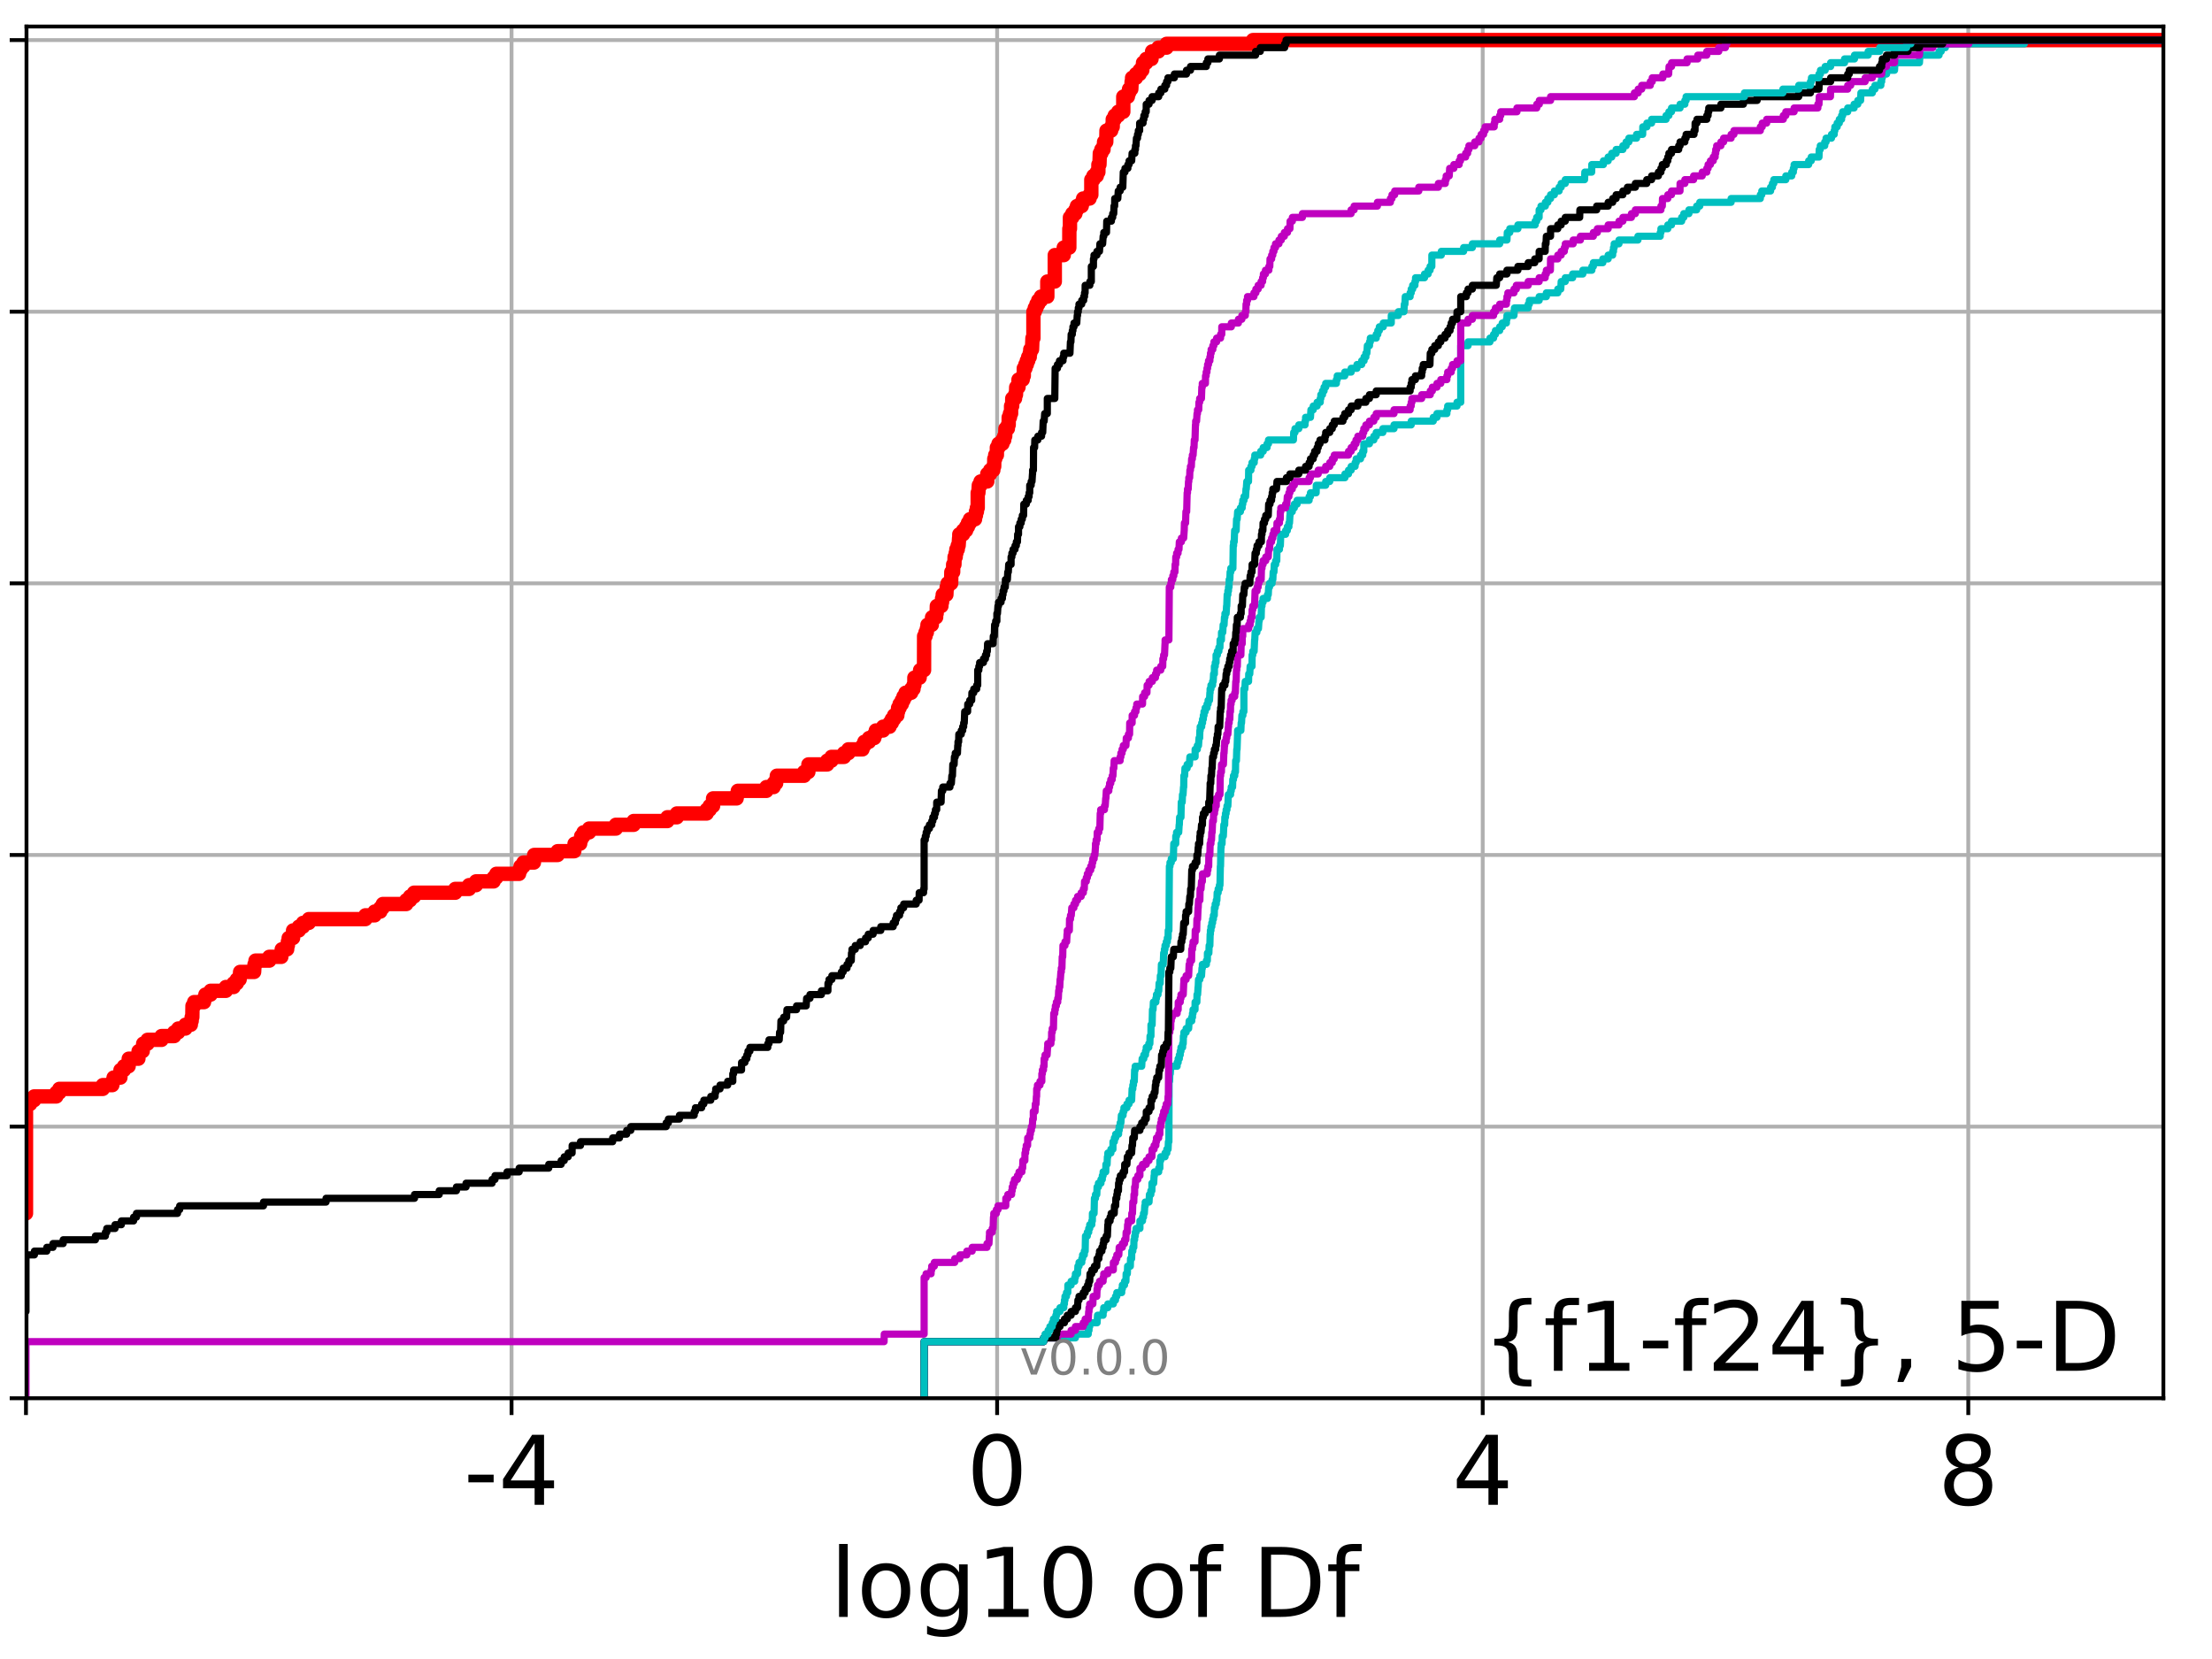 <?xml version="1.0" encoding="utf-8" standalone="no"?>
<!DOCTYPE svg PUBLIC "-//W3C//DTD SVG 1.1//EN"
  "http://www.w3.org/Graphics/SVG/1.1/DTD/svg11.dtd">
<!-- Created with matplotlib (http://matplotlib.org/) -->
<svg height="345.6pt" version="1.1" viewBox="0 0 460.8 345.6" width="460.8pt" xmlns="http://www.w3.org/2000/svg" xmlns:xlink="http://www.w3.org/1999/xlink">
 <defs>
  <style type="text/css">
*{stroke-linecap:butt;stroke-linejoin:round;}
  </style>
 </defs>
 <g id="figure_1">
  <g id="patch_1">
   <path d="M 0 345.6 
L 460.8 345.6 
L 460.8 0 
L 0 0 
z
" style="fill:#ffffff;"/>
  </g>
  <g id="axes_1">
   <g id="patch_2">
    <path d="M 5.52 291.28 
L 450.672 291.28 
L 450.672 5.52 
L 5.52 5.52 
z
" style="fill:#ffffff;"/>
   </g>
   <g id="matplotlib.axis_1">
    <g id="xtick_1">
     <g id="line2d_1">
      <path clip-path="url(#p81deba82de)" d="M 5.411 291.28 
L 5.411 5.52 
" style="fill:none;stroke:#b0b0b0;stroke-linecap:square;stroke-width:0.8;"/>
     </g>
     <g id="line2d_2">
      <defs>
       <path d="M 0 0 
L 0 3.5 
" id="mdb9764c917" style="stroke:#000000;stroke-width:0.8;"/>
      </defs>
      <g>
       <use style="stroke:#000000;stroke-width:0.8;" x="5.411" xlink:href="#mdb9764c917" y="291.28"/>
      </g>
     </g>
    </g>
    <g id="xtick_2">
     <g id="line2d_3">
      <path clip-path="url(#p81deba82de)" d="M 106.566 291.28 
L 106.566 5.52 
" style="fill:none;stroke:#b0b0b0;stroke-linecap:square;stroke-width:0.8;"/>
     </g>
     <g id="line2d_4">
      <g>
       <use style="stroke:#000000;stroke-width:0.8;" x="106.566" xlink:href="#mdb9764c917" y="291.28"/>
      </g>
     </g>
     <g id="text_1">
      <!-- -4 -->
      <defs>
       <path d="M 4.891 31.391 
L 31.203 31.391 
L 31.203 23.391 
L 4.891 23.391 
z
" id="DejaVuSans-2d"/>
       <path d="M 37.797 64.312 
L 12.891 25.391 
L 37.797 25.391 
z
M 35.203 72.906 
L 47.609 72.906 
L 47.609 25.391 
L 58.016 25.391 
L 58.016 17.188 
L 47.609 17.188 
L 47.609 0 
L 37.797 0 
L 37.797 17.188 
L 4.891 17.188 
L 4.891 26.703 
z
" id="DejaVuSans-34"/>
      </defs>
      <g transform="translate(96.595 313.477)scale(0.2 -0.2)">
       <use xlink:href="#DejaVuSans-2d"/>
       <use x="36.084" xlink:href="#DejaVuSans-34"/>
      </g>
     </g>
    </g>
    <g id="xtick_3">
     <g id="line2d_5">
      <path clip-path="url(#p81deba82de)" d="M 207.72 291.28 
L 207.72 5.52 
" style="fill:none;stroke:#b0b0b0;stroke-linecap:square;stroke-width:0.8;"/>
     </g>
     <g id="line2d_6">
      <g>
       <use style="stroke:#000000;stroke-width:0.8;" x="207.72" xlink:href="#mdb9764c917" y="291.28"/>
      </g>
     </g>
     <g id="text_2">
      <!-- 0 -->
      <defs>
       <path d="M 31.781 66.406 
Q 24.172 66.406 20.328 58.906 
Q 16.5 51.422 16.5 36.375 
Q 16.5 21.391 20.328 13.891 
Q 24.172 6.391 31.781 6.391 
Q 39.453 6.391 43.281 13.891 
Q 47.125 21.391 47.125 36.375 
Q 47.125 51.422 43.281 58.906 
Q 39.453 66.406 31.781 66.406 
z
M 31.781 74.219 
Q 44.047 74.219 50.516 64.516 
Q 56.984 54.828 56.984 36.375 
Q 56.984 17.969 50.516 8.266 
Q 44.047 -1.422 31.781 -1.422 
Q 19.531 -1.422 13.062 8.266 
Q 6.594 17.969 6.594 36.375 
Q 6.594 54.828 13.062 64.516 
Q 19.531 74.219 31.781 74.219 
z
" id="DejaVuSans-30"/>
      </defs>
      <g transform="translate(201.358 313.477)scale(0.2 -0.2)">
       <use xlink:href="#DejaVuSans-30"/>
      </g>
     </g>
    </g>
    <g id="xtick_4">
     <g id="line2d_7">
      <path clip-path="url(#p81deba82de)" d="M 308.875 291.28 
L 308.875 5.52 
" style="fill:none;stroke:#b0b0b0;stroke-linecap:square;stroke-width:0.8;"/>
     </g>
     <g id="line2d_8">
      <g>
       <use style="stroke:#000000;stroke-width:0.8;" x="308.875" xlink:href="#mdb9764c917" y="291.28"/>
      </g>
     </g>
     <g id="text_3">
      <!-- 4 -->
      <g transform="translate(302.513 313.477)scale(0.2 -0.2)">
       <use xlink:href="#DejaVuSans-34"/>
      </g>
     </g>
    </g>
    <g id="xtick_5">
     <g id="line2d_9">
      <path clip-path="url(#p81deba82de)" d="M 410.03 291.28 
L 410.03 5.52 
" style="fill:none;stroke:#b0b0b0;stroke-linecap:square;stroke-width:0.8;"/>
     </g>
     <g id="line2d_10">
      <g>
       <use style="stroke:#000000;stroke-width:0.8;" x="410.03" xlink:href="#mdb9764c917" y="291.28"/>
      </g>
     </g>
     <g id="text_4">
      <!-- 8 -->
      <defs>
       <path d="M 31.781 34.625 
Q 24.75 34.625 20.719 30.859 
Q 16.703 27.094 16.703 20.516 
Q 16.703 13.922 20.719 10.156 
Q 24.75 6.391 31.781 6.391 
Q 38.812 6.391 42.859 10.172 
Q 46.922 13.969 46.922 20.516 
Q 46.922 27.094 42.891 30.859 
Q 38.875 34.625 31.781 34.625 
z
M 21.922 38.812 
Q 15.578 40.375 12.031 44.719 
Q 8.5 49.078 8.5 55.328 
Q 8.5 64.062 14.719 69.141 
Q 20.953 74.219 31.781 74.219 
Q 42.672 74.219 48.875 69.141 
Q 55.078 64.062 55.078 55.328 
Q 55.078 49.078 51.531 44.719 
Q 48 40.375 41.703 38.812 
Q 48.828 37.156 52.797 32.312 
Q 56.781 27.484 56.781 20.516 
Q 56.781 9.906 50.312 4.234 
Q 43.844 -1.422 31.781 -1.422 
Q 19.734 -1.422 13.25 4.234 
Q 6.781 9.906 6.781 20.516 
Q 6.781 27.484 10.781 32.312 
Q 14.797 37.156 21.922 38.812 
z
M 18.312 54.391 
Q 18.312 48.734 21.844 45.562 
Q 25.391 42.391 31.781 42.391 
Q 38.141 42.391 41.719 45.562 
Q 45.312 48.734 45.312 54.391 
Q 45.312 60.062 41.719 63.234 
Q 38.141 66.406 31.781 66.406 
Q 25.391 66.406 21.844 63.234 
Q 18.312 60.062 18.312 54.391 
z
" id="DejaVuSans-38"/>
      </defs>
      <g transform="translate(403.668 313.477)scale(0.2 -0.2)">
       <use xlink:href="#DejaVuSans-38"/>
      </g>
     </g>
    </g>
    <g id="text_5">
     <!-- log10 of Df -->
     <defs>
      <path d="M 9.422 75.984 
L 18.406 75.984 
L 18.406 0 
L 9.422 0 
z
" id="DejaVuSans-6c"/>
      <path d="M 30.609 48.391 
Q 23.391 48.391 19.188 42.75 
Q 14.984 37.109 14.984 27.297 
Q 14.984 17.484 19.156 11.844 
Q 23.344 6.203 30.609 6.203 
Q 37.797 6.203 41.984 11.859 
Q 46.188 17.531 46.188 27.297 
Q 46.188 37.016 41.984 42.703 
Q 37.797 48.391 30.609 48.391 
z
M 30.609 56 
Q 42.328 56 49.016 48.375 
Q 55.719 40.766 55.719 27.297 
Q 55.719 13.875 49.016 6.219 
Q 42.328 -1.422 30.609 -1.422 
Q 18.844 -1.422 12.172 6.219 
Q 5.516 13.875 5.516 27.297 
Q 5.516 40.766 12.172 48.375 
Q 18.844 56 30.609 56 
z
" id="DejaVuSans-6f"/>
      <path d="M 45.406 27.984 
Q 45.406 37.75 41.375 43.109 
Q 37.359 48.484 30.078 48.484 
Q 22.859 48.484 18.828 43.109 
Q 14.797 37.75 14.797 27.984 
Q 14.797 18.266 18.828 12.891 
Q 22.859 7.516 30.078 7.516 
Q 37.359 7.516 41.375 12.891 
Q 45.406 18.266 45.406 27.984 
z
M 54.391 6.781 
Q 54.391 -7.172 48.188 -13.984 
Q 42 -20.797 29.203 -20.797 
Q 24.469 -20.797 20.266 -20.094 
Q 16.062 -19.391 12.109 -17.922 
L 12.109 -9.188 
Q 16.062 -11.328 19.922 -12.344 
Q 23.781 -13.375 27.781 -13.375 
Q 36.625 -13.375 41.016 -8.766 
Q 45.406 -4.156 45.406 5.172 
L 45.406 9.625 
Q 42.625 4.781 38.281 2.391 
Q 33.938 0 27.875 0 
Q 17.828 0 11.672 7.656 
Q 5.516 15.328 5.516 27.984 
Q 5.516 40.672 11.672 48.328 
Q 17.828 56 27.875 56 
Q 33.938 56 38.281 53.609 
Q 42.625 51.219 45.406 46.391 
L 45.406 54.688 
L 54.391 54.688 
z
" id="DejaVuSans-67"/>
      <path d="M 12.406 8.297 
L 28.516 8.297 
L 28.516 63.922 
L 10.984 60.406 
L 10.984 69.391 
L 28.422 72.906 
L 38.281 72.906 
L 38.281 8.297 
L 54.391 8.297 
L 54.391 0 
L 12.406 0 
z
" id="DejaVuSans-31"/>
      <path id="DejaVuSans-20"/>
      <path d="M 37.109 75.984 
L 37.109 68.5 
L 28.516 68.5 
Q 23.688 68.5 21.797 66.547 
Q 19.922 64.594 19.922 59.516 
L 19.922 54.688 
L 34.719 54.688 
L 34.719 47.703 
L 19.922 47.703 
L 19.922 0 
L 10.891 0 
L 10.891 47.703 
L 2.297 47.703 
L 2.297 54.688 
L 10.891 54.688 
L 10.891 58.5 
Q 10.891 67.625 15.141 71.797 
Q 19.391 75.984 28.609 75.984 
z
" id="DejaVuSans-66"/>
      <path d="M 19.672 64.797 
L 19.672 8.109 
L 31.594 8.109 
Q 46.688 8.109 53.688 14.938 
Q 60.688 21.781 60.688 36.531 
Q 60.688 51.172 53.688 57.984 
Q 46.688 64.797 31.594 64.797 
z
M 9.812 72.906 
L 30.078 72.906 
Q 51.266 72.906 61.172 64.094 
Q 71.094 55.281 71.094 36.531 
Q 71.094 17.672 61.125 8.828 
Q 51.172 0 30.078 0 
L 9.812 0 
z
" id="DejaVuSans-44"/>
     </defs>
     <g transform="translate(172.91 336.833)scale(0.2 -0.2)">
      <use xlink:href="#DejaVuSans-6c"/>
      <use x="27.783" xlink:href="#DejaVuSans-6f"/>
      <use x="88.965" xlink:href="#DejaVuSans-67"/>
      <use x="152.441" xlink:href="#DejaVuSans-31"/>
      <use x="216.064" xlink:href="#DejaVuSans-30"/>
      <use x="279.688" xlink:href="#DejaVuSans-20"/>
      <use x="311.475" xlink:href="#DejaVuSans-6f"/>
      <use x="372.656" xlink:href="#DejaVuSans-66"/>
      <use x="407.861" xlink:href="#DejaVuSans-20"/>
      <use x="439.648" xlink:href="#DejaVuSans-44"/>
      <use x="516.65" xlink:href="#DejaVuSans-66"/>
     </g>
    </g>
   </g>
   <g id="matplotlib.axis_2">
    <g id="ytick_1">
     <g id="line2d_11">
      <path clip-path="url(#p81deba82de)" d="M 5.52 291.28 
L 450.672 291.28 
" style="fill:none;stroke:#b0b0b0;stroke-linecap:square;stroke-width:0.8;"/>
     </g>
     <g id="line2d_12">
      <defs>
       <path d="M 0 0 
L -3.5 0 
" id="md841a3173f" style="stroke:#000000;stroke-width:0.8;"/>
      </defs>
      <g>
       <use style="stroke:#000000;stroke-width:0.8;" x="5.52" xlink:href="#md841a3173f" y="291.28"/>
      </g>
     </g>
    </g>
    <g id="ytick_2">
     <g id="line2d_13">
      <path clip-path="url(#p81deba82de)" d="M 5.52 234.694 
L 450.672 234.694 
" style="fill:none;stroke:#b0b0b0;stroke-linecap:square;stroke-width:0.8;"/>
     </g>
     <g id="line2d_14">
      <g>
       <use style="stroke:#000000;stroke-width:0.8;" x="5.52" xlink:href="#md841a3173f" y="234.694"/>
      </g>
     </g>
    </g>
    <g id="ytick_3">
     <g id="line2d_15">
      <path clip-path="url(#p81deba82de)" d="M 5.52 178.108 
L 450.672 178.108 
" style="fill:none;stroke:#b0b0b0;stroke-linecap:square;stroke-width:0.8;"/>
     </g>
     <g id="line2d_16">
      <g>
       <use style="stroke:#000000;stroke-width:0.8;" x="5.52" xlink:href="#md841a3173f" y="178.108"/>
      </g>
     </g>
    </g>
    <g id="ytick_4">
     <g id="line2d_17">
      <path clip-path="url(#p81deba82de)" d="M 5.52 121.522 
L 450.672 121.522 
" style="fill:none;stroke:#b0b0b0;stroke-linecap:square;stroke-width:0.8;"/>
     </g>
     <g id="line2d_18">
      <g>
       <use style="stroke:#000000;stroke-width:0.8;" x="5.52" xlink:href="#md841a3173f" y="121.522"/>
      </g>
     </g>
    </g>
    <g id="ytick_5">
     <g id="line2d_19">
      <path clip-path="url(#p81deba82de)" d="M 5.52 64.935 
L 450.672 64.935 
" style="fill:none;stroke:#b0b0b0;stroke-linecap:square;stroke-width:0.8;"/>
     </g>
     <g id="line2d_20">
      <g>
       <use style="stroke:#000000;stroke-width:0.8;" x="5.52" xlink:href="#md841a3173f" y="64.935"/>
      </g>
     </g>
    </g>
    <g id="ytick_6">
     <g id="line2d_21">
      <path clip-path="url(#p81deba82de)" d="M 5.52 8.349 
L 450.672 8.349 
" style="fill:none;stroke:#b0b0b0;stroke-linecap:square;stroke-width:0.8;"/>
     </g>
     <g id="line2d_22">
      <g>
       <use style="stroke:#000000;stroke-width:0.8;" x="5.52" xlink:href="#md841a3173f" y="8.349"/>
      </g>
     </g>
    </g>
   </g>
   <g id="line2d_23">
    <path clip-path="url(#p81deba82de)" d="M -1 254.342 
L -0.43 254.342 
L -0.43 253.556 
L 3.996 253.556 
L 3.996 252.77 
L 5.411 252.77 
L 5.411 229.978 
L 6.289 229.978 
L 6.289 229.192 
L 7.11 229.192 
L 7.11 228.407 
L 11.729 228.407 
L 11.729 227.621 
L 12.362 227.621 
L 12.362 226.835 
L 21.416 226.835 
L 21.416 226.049 
L 23.395 226.049 
L 23.395 225.263 
L 23.669 225.263 
L 23.669 224.477 
L 25.077 224.477 
L 25.102 222.905 
L 25.836 222.905 
L 25.836 222.119 
L 26.793 222.119 
L 26.823 220.547 
L 28.828 220.547 
L 28.874 218.975 
L 29.729 218.975 
L 29.832 217.404 
L 30.743 217.404 
L 30.743 216.618 
L 33.649 216.618 
L 33.649 215.832 
L 36.286 215.832 
L 36.286 215.046 
L 37.134 215.046 
L 37.134 214.26 
L 38.632 214.26 
L 38.632 213.474 
L 39.75 213.474 
L 39.75 212.688 
L 39.929 212.688 
L 39.929 211.902 
L 40.063 211.902 
L 40.102 209.544 
L 40.45 209.544 
L 40.45 208.759 
L 42.499 208.759 
L 42.499 207.973 
L 42.79 207.973 
L 42.79 207.187 
L 43.874 207.187 
L 43.874 206.401 
L 47.052 206.401 
L 47.052 205.615 
L 48.657 205.615 
L 48.657 204.829 
L 49.337 204.829 
L 49.337 204.043 
L 49.92 204.043 
L 50.021 202.471 
L 52.936 202.471 
L 53.024 200.899 
L 53.227 200.899 
L 53.227 200.113 
L 56.096 200.113 
L 56.096 199.328 
L 58.602 199.328 
L 58.696 197.756 
L 59.82 197.756 
L 59.82 196.97 
L 59.969 196.97 
L 59.969 196.184 
L 60.14 196.184 
L 60.14 195.398 
L 61.05 195.398 
L 61.054 193.826 
L 62.261 193.826 
L 62.261 193.04 
L 63.123 193.04 
L 63.123 192.254 
L 64.33 192.254 
L 64.33 191.468 
L 76.119 191.468 
L 76.119 190.682 
L 78.043 190.682 
L 78.043 189.897 
L 79.223 189.897 
L 79.223 189.111 
L 79.75 189.111 
L 79.75 188.325 
L 84.634 188.325 
L 84.634 187.539 
L 85.419 187.539 
L 85.419 186.753 
L 86.253 186.753 
L 86.253 185.967 
L 94.837 185.967 
L 94.837 185.181 
L 97.706 185.181 
L 97.706 184.395 
L 99.164 184.395 
L 99.164 183.609 
L 102.825 183.609 
L 102.825 182.823 
L 103.394 182.823 
L 103.394 182.037 
L 108.132 182.037 
L 108.132 181.251 
L 108.433 181.251 
L 108.433 180.465 
L 109.046 180.465 
L 109.046 179.68 
L 111.222 179.68 
L 111.274 178.108 
L 116.166 178.108 
L 116.166 177.322 
L 119.63 177.322 
L 119.696 175.75 
L 120.854 175.75 
L 120.854 174.964 
L 121.069 174.964 
L 121.069 174.178 
L 121.553 174.178 
L 121.553 173.392 
L 122.722 173.392 
L 122.722 172.606 
L 128.297 172.606 
L 128.297 171.82 
L 132.002 171.82 
L 132.002 171.034 
L 139.038 171.034 
L 139.038 170.249 
L 141.005 170.249 
L 141.005 169.463 
L 147.217 169.463 
L 147.217 168.677 
L 147.842 168.677 
L 147.842 167.891 
L 148.546 167.891 
L 148.548 166.319 
L 153.45 166.319 
L 153.45 165.533 
L 153.704 165.533 
L 153.704 164.747 
L 159.656 164.747 
L 159.656 163.961 
L 161.153 163.961 
L 161.153 163.175 
L 161.681 163.175 
L 161.681 162.389 
L 161.831 162.389 
L 161.831 161.603 
L 167.513 161.603 
L 167.513 160.818 
L 168.396 160.818 
L 168.409 159.246 
L 172.325 159.246 
L 172.325 158.46 
L 173.218 158.46 
L 173.218 157.674 
L 175.828 157.674 
L 175.828 156.888 
L 176.739 156.888 
L 176.739 156.102 
L 179.67 156.102 
L 179.67 155.316 
L 180.064 155.316 
L 180.064 154.53 
L 181.029 154.53 
L 181.029 153.744 
L 182.129 153.744 
L 182.129 152.958 
L 182.453 152.958 
L 182.453 152.172 
L 183.965 152.172 
L 183.965 151.386 
L 185.307 151.386 
L 185.307 150.601 
L 185.785 150.601 
L 185.785 149.815 
L 186.257 149.815 
L 186.257 149.029 
L 186.931 149.029 
L 186.931 148.243 
L 187.089 148.243 
L 187.089 147.457 
L 187.408 147.457 
L 187.408 146.671 
L 187.864 146.671 
L 187.864 145.885 
L 188.218 145.885 
L 188.218 145.099 
L 188.648 145.099 
L 188.648 144.313 
L 189.815 144.313 
L 189.815 143.527 
L 190.298 143.527 
L 190.298 142.741 
L 190.48 142.741 
L 190.482 141.17 
L 191.575 141.17 
L 191.678 139.598 
L 192.495 139.598 
L 192.512 132.524 
L 192.804 132.524 
L 192.804 131.739 
L 193.076 131.739 
L 193.076 130.953 
L 193.21 130.953 
L 193.21 130.167 
L 194.111 130.167 
L 194.17 128.595 
L 195.009 128.595 
L 195.009 127.809 
L 195.12 127.809 
L 195.164 126.237 
L 196.116 126.237 
L 196.116 125.451 
L 196.246 125.451 
L 196.246 124.665 
L 196.388 124.665 
L 196.388 123.879 
L 197.146 123.879 
L 197.212 122.308 
L 197.408 122.308 
L 197.408 121.522 
L 198.141 121.522 
L 198.18 119.164 
L 198.56 119.164 
L 198.56 117.592 
L 198.824 117.592 
L 198.863 116.02 
L 199.09 116.02 
L 199.09 115.234 
L 199.229 115.234 
L 199.229 114.448 
L 199.516 114.448 
L 199.516 113.662 
L 199.694 113.662 
L 199.801 112.091 
L 199.842 112.091 
L 199.842 111.305 
L 200.624 111.305 
L 200.624 110.519 
L 201.251 110.519 
L 201.251 109.733 
L 201.641 109.733 
L 201.641 108.947 
L 202.065 108.947 
L 202.065 108.161 
L 203.116 108.161 
L 203.116 107.375 
L 203.306 107.375 
L 203.306 106.589 
L 203.503 106.589 
L 203.503 105.803 
L 203.675 105.803 
L 203.675 102.66 
L 203.814 102.66 
L 203.911 101.088 
L 204.269 101.088 
L 204.269 100.302 
L 205.662 100.302 
L 205.662 98.73 
L 206.269 98.73 
L 206.269 97.944 
L 206.923 97.944 
L 206.923 97.158 
L 207.107 97.158 
L 207.129 95.586 
L 207.322 95.586 
L 207.322 94.8 
L 207.665 94.8 
L 207.665 93.229 
L 208.01 93.229 
L 208.01 92.443 
L 208.821 92.443 
L 208.821 91.657 
L 209.197 91.657 
L 209.197 90.871 
L 209.398 90.871 
L 209.448 89.299 
L 209.955 89.299 
L 209.955 88.513 
L 210.129 88.513 
L 210.134 86.941 
L 210.391 86.941 
L 210.391 86.155 
L 210.626 86.155 
L 210.626 84.583 
L 210.853 84.583 
L 210.872 83.012 
L 211.449 83.012 
L 211.449 82.226 
L 211.644 82.226 
L 211.698 80.654 
L 212.175 80.654 
L 212.175 79.082 
L 213.049 79.082 
L 213.049 78.296 
L 213.275 78.296 
L 213.275 76.724 
L 213.612 76.724 
L 213.612 75.938 
L 213.906 75.938 
L 213.906 75.152 
L 214.194 75.152 
L 214.194 74.366 
L 214.51 74.366 
L 214.51 73.581 
L 214.628 73.581 
L 214.628 72.795 
L 214.986 72.795 
L 215.083 70.437 
L 215.278 70.437 
L 215.278 64.935 
L 215.57 64.935 
L 215.57 64.15 
L 215.911 64.15 
L 215.911 63.364 
L 216.286 63.364 
L 216.286 62.578 
L 216.848 62.578 
L 216.848 61.792 
L 218.175 61.792 
L 218.175 58.648 
L 219.731 58.648 
L 219.731 53.147 
L 221.6 53.147 
L 221.601 51.575 
L 222.754 51.575 
L 222.767 47.645 
L 222.89 47.645 
L 222.89 45.287 
L 223.381 45.287 
L 223.381 44.502 
L 224.021 44.502 
L 224.021 43.716 
L 224.343 43.716 
L 224.343 42.93 
L 225.341 42.93 
L 225.341 42.144 
L 225.632 42.144 
L 225.632 41.358 
L 226.972 41.358 
L 226.972 40.572 
L 227.343 40.572 
L 227.343 37.428 
L 227.779 37.428 
L 227.779 36.642 
L 228.477 36.642 
L 228.477 35.856 
L 228.808 35.856 
L 228.82 34.285 
L 229.036 34.285 
L 229.116 31.927 
L 229.437 31.927 
L 229.437 31.141 
L 229.88 31.141 
L 229.88 30.355 
L 229.996 30.355 
L 229.996 29.569 
L 230.45 29.569 
L 230.503 27.211 
L 231.475 27.211 
L 231.475 26.425 
L 231.796 26.425 
L 231.808 24.854 
L 232.219 24.854 
L 232.219 24.068 
L 232.954 24.068 
L 232.954 23.282 
L 234 23.282 
L 234 20.138 
L 234.956 20.138 
L 234.956 19.352 
L 235.203 19.352 
L 235.203 18.566 
L 235.668 18.566 
L 235.742 16.994 
L 235.835 16.994 
L 235.835 16.208 
L 236.649 16.208 
L 236.649 15.423 
L 237.407 15.423 
L 237.407 14.637 
L 237.959 14.637 
L 237.959 13.851 
L 238.116 13.851 
L 238.116 13.065 
L 238.781 13.065 
L 238.781 12.279 
L 239.883 12.279 
L 239.883 11.493 
L 240.003 11.493 
L 240.003 10.707 
L 241.306 10.707 
L 241.306 9.921 
L 243.017 9.921 
L 243.017 9.135 
L 261.018 9.135 
L 261.018 8.349 
L 261.018 8.349 
L 450.672 8.349 
L 450.672 8.349 
" style="fill:none;stroke:#ff0000;stroke-linecap:square;stroke-width:3;"/>
   </g>
   <g id="line2d_24">
    <path clip-path="url(#p81deba82de)" d="M 192.512 291.28 
L 192.512 279.491 
L 217.408 279.491 
L 217.408 278.705 
L 224.03 278.705 
L 224.03 277.919 
L 226.702 277.919 
L 226.702 277.133 
L 226.865 277.133 
L 226.865 276.348 
L 227.008 276.348 
L 227.008 275.562 
L 228.542 275.562 
L 228.639 273.99 
L 229.798 273.99 
L 229.798 273.204 
L 229.929 273.204 
L 229.929 272.418 
L 230.783 272.418 
L 230.783 271.632 
L 231.926 271.632 
L 231.926 270.846 
L 232.381 270.846 
L 232.381 270.06 
L 232.652 270.06 
L 232.652 269.274 
L 233.673 269.274 
L 233.673 268.488 
L 233.808 268.488 
L 233.808 267.702 
L 234.258 267.702 
L 234.258 266.917 
L 234.55 266.917 
L 234.595 265.345 
L 234.844 265.345 
L 234.904 263.773 
L 235.471 263.773 
L 235.506 262.201 
L 235.741 262.201 
L 235.773 260.629 
L 235.987 260.629 
L 235.987 259.843 
L 236.189 259.843 
L 236.223 258.271 
L 236.362 258.271 
L 236.362 257.486 
L 236.497 257.486 
L 236.497 256.7 
L 236.66 256.7 
L 236.66 255.914 
L 237.465 255.914 
L 237.467 254.342 
L 238.004 254.342 
L 238.004 253.556 
L 238.209 253.556 
L 238.209 252.77 
L 238.383 252.77 
L 238.477 251.198 
L 238.569 251.198 
L 238.569 250.412 
L 239.365 250.412 
L 239.447 248.84 
L 239.741 248.84 
L 239.741 248.054 
L 239.96 248.054 
L 239.97 246.483 
L 240.333 246.483 
L 240.418 244.911 
L 240.481 244.911 
L 240.481 244.125 
L 241.378 244.125 
L 241.378 243.339 
L 241.616 243.339 
L 241.618 241.767 
L 241.797 241.767 
L 241.797 240.981 
L 242.696 240.981 
L 242.696 240.195 
L 243.068 240.195 
L 243.068 239.409 
L 243.33 239.409 
L 243.399 237.838 
L 243.503 237.838 
L 243.542 225.263 
L 243.647 225.263 
L 243.697 223.691 
L 243.79 223.691 
L 243.877 222.119 
L 245.217 222.119 
L 245.217 221.333 
L 245.432 221.333 
L 245.432 220.547 
L 245.677 220.547 
L 245.677 219.761 
L 245.864 219.761 
L 245.864 218.975 
L 246.017 218.975 
L 246.017 218.19 
L 246.362 218.19 
L 246.362 217.404 
L 246.486 217.404 
L 246.522 215.832 
L 246.624 215.832 
L 246.624 215.046 
L 247.089 215.046 
L 247.089 214.26 
L 247.615 214.26 
L 247.722 212.688 
L 248.264 212.688 
L 248.264 211.902 
L 248.417 211.902 
L 248.417 211.116 
L 248.53 211.116 
L 248.53 210.33 
L 248.944 210.33 
L 248.961 208.759 
L 249.329 208.759 
L 249.359 207.187 
L 249.481 207.187 
L 249.582 205.615 
L 249.606 205.615 
L 249.67 204.043 
L 249.955 204.043 
L 249.955 203.257 
L 250.301 203.257 
L 250.397 201.685 
L 250.472 201.685 
L 250.472 200.899 
L 251.313 200.899 
L 251.313 200.113 
L 251.512 200.113 
L 251.531 198.542 
L 251.83 198.542 
L 251.886 196.97 
L 252.035 196.97 
L 252.095 194.612 
L 252.147 194.612 
L 252.147 193.826 
L 252.263 193.826 
L 252.263 193.04 
L 252.439 193.04 
L 252.439 192.254 
L 252.607 192.254 
L 252.607 191.468 
L 252.774 191.468 
L 252.774 190.682 
L 252.954 190.682 
L 252.985 189.111 
L 253.145 189.111 
L 253.145 188.325 
L 253.373 188.325 
L 253.373 187.539 
L 253.501 187.539 
L 253.559 185.967 
L 253.765 185.967 
L 253.765 185.181 
L 254.023 185.181 
L 254.023 184.395 
L 254.14 184.395 
L 254.221 180.465 
L 254.258 180.465 
L 254.342 176.536 
L 254.389 176.536 
L 254.389 175.75 
L 254.582 175.75 
L 254.61 174.178 
L 254.841 174.178 
L 254.95 171.82 
L 255.12 171.82 
L 255.154 170.249 
L 255.284 170.249 
L 255.284 169.463 
L 255.426 169.463 
L 255.426 168.677 
L 255.6 168.677 
L 255.6 167.891 
L 255.786 167.891 
L 255.884 165.533 
L 256.35 165.533 
L 256.35 164.747 
L 256.493 164.747 
L 256.493 163.961 
L 256.769 163.961 
L 256.809 162.389 
L 256.954 162.389 
L 256.954 161.603 
L 257.22 161.603 
L 257.22 160.818 
L 257.373 160.818 
L 257.409 158.46 
L 257.57 158.46 
L 257.64 156.102 
L 257.7 156.102 
L 257.809 152.958 
L 257.82 152.958 
L 257.82 152.172 
L 258.497 152.172 
L 258.559 150.601 
L 258.635 150.601 
L 258.708 149.029 
L 258.919 149.029 
L 258.919 148.243 
L 259.125 148.243 
L 259.125 143.527 
L 259.329 143.527 
L 259.406 141.955 
L 260.097 141.955 
L 260.133 140.384 
L 260.352 140.384 
L 260.426 138.812 
L 260.818 138.812 
L 260.838 136.454 
L 260.976 136.454 
L 260.976 135.668 
L 261.257 135.668 
L 261.356 133.31 
L 261.388 133.31 
L 261.465 131.739 
L 261.827 131.739 
L 261.827 130.953 
L 262.16 130.953 
L 262.26 129.381 
L 262.321 129.381 
L 262.321 128.595 
L 262.724 128.595 
L 262.784 126.237 
L 262.9 126.237 
L 262.9 125.451 
L 263.121 125.451 
L 263.121 124.665 
L 264.03 124.665 
L 264.03 123.879 
L 264.201 123.879 
L 264.284 122.308 
L 264.462 122.308 
L 264.462 121.522 
L 265.002 121.522 
L 265.002 120.736 
L 265.156 120.736 
L 265.224 119.164 
L 265.384 119.164 
L 265.456 117.592 
L 265.743 117.592 
L 265.743 116.806 
L 265.974 116.806 
L 266.018 114.448 
L 266.534 114.448 
L 266.534 113.662 
L 266.716 113.662 
L 266.812 111.305 
L 267.817 111.305 
L 267.817 110.519 
L 268.172 110.519 
L 268.172 109.733 
L 268.504 109.733 
L 268.504 108.947 
L 268.625 108.947 
L 268.711 107.375 
L 268.749 107.375 
L 268.749 106.589 
L 269.207 106.589 
L 269.207 105.803 
L 269.633 105.803 
L 269.633 105.017 
L 270.207 105.017 
L 270.207 104.231 
L 272.713 104.231 
L 272.713 103.445 
L 272.994 103.445 
L 272.994 102.66 
L 274.178 102.66 
L 274.208 101.088 
L 276.166 101.088 
L 276.166 100.302 
L 277.011 100.302 
L 277.011 99.516 
L 280.175 99.516 
L 280.175 98.73 
L 280.922 98.73 
L 280.922 97.944 
L 281.475 97.944 
L 281.475 97.158 
L 282.292 97.158 
L 282.292 96.372 
L 282.517 96.372 
L 282.517 95.586 
L 283.426 95.586 
L 283.426 94.8 
L 283.881 94.8 
L 283.881 94.014 
L 284.103 94.014 
L 284.111 92.443 
L 285.281 92.443 
L 285.281 91.657 
L 286.189 91.657 
L 286.189 90.871 
L 286.694 90.871 
L 286.694 90.085 
L 288.07 90.085 
L 288.07 89.299 
L 290.396 89.299 
L 290.396 88.513 
L 293.98 88.513 
L 293.98 87.727 
L 298.573 87.727 
L 298.573 86.941 
L 299.345 86.941 
L 299.345 86.155 
L 301.411 86.155 
L 301.411 85.369 
L 301.58 85.369 
L 301.58 84.583 
L 303.524 84.583 
L 303.524 83.797 
L 304.3 83.797 
L 304.3 72.009 
L 305.821 72.009 
L 305.821 71.223 
L 310.381 71.223 
L 310.381 70.437 
L 311.14 70.437 
L 311.14 69.651 
L 311.529 69.651 
L 311.529 68.865 
L 312.411 68.865 
L 312.411 68.079 
L 312.945 68.079 
L 312.945 67.293 
L 313.81 67.293 
L 313.81 66.507 
L 313.927 66.507 
L 313.927 65.721 
L 315.387 65.721 
L 315.486 64.15 
L 318.353 64.15 
L 318.353 63.364 
L 318.591 63.364 
L 318.591 62.578 
L 320.636 62.578 
L 320.636 61.792 
L 322.136 61.792 
L 322.136 61.006 
L 324.516 61.006 
L 324.516 60.22 
L 325.134 60.22 
L 325.225 58.648 
L 326.076 58.648 
L 326.076 57.862 
L 327.611 57.862 
L 327.611 57.076 
L 329.732 57.076 
L 329.732 56.29 
L 331.616 56.29 
L 331.616 55.504 
L 331.926 55.504 
L 331.926 54.719 
L 333.899 54.719 
L 333.899 53.933 
L 335.01 53.933 
L 335.01 53.147 
L 335.944 53.147 
L 335.944 52.361 
L 336.121 52.361 
L 336.121 51.575 
L 336.263 51.575 
L 336.263 50.789 
L 337.261 50.789 
L 337.261 50.003 
L 341.212 50.003 
L 341.212 49.217 
L 345.855 49.217 
L 345.855 48.431 
L 346.002 48.431 
L 346.002 47.645 
L 347.435 47.645 
L 347.435 46.859 
L 348.207 46.859 
L 348.207 46.073 
L 350.317 46.073 
L 350.317 45.287 
L 350.765 45.287 
L 350.765 44.502 
L 351.83 44.502 
L 351.83 43.716 
L 353.445 43.716 
L 353.445 42.93 
L 354.094 42.93 
L 354.094 42.144 
L 360.622 42.144 
L 360.622 41.358 
L 366.709 41.358 
L 366.709 40.572 
L 367.015 40.572 
L 367.015 39.786 
L 368.847 39.786 
L 368.847 39 
L 369.224 39 
L 369.224 38.214 
L 369.515 38.214 
L 369.515 37.428 
L 372.019 37.428 
L 372.019 36.642 
L 373.255 36.642 
L 373.255 35.856 
L 373.587 35.856 
L 373.587 35.071 
L 373.746 35.071 
L 373.746 34.285 
L 376.776 34.285 
L 376.776 33.499 
L 377.312 33.499 
L 377.312 32.713 
L 378.928 32.713 
L 378.977 31.141 
L 379.199 31.141 
L 379.199 30.355 
L 380.123 30.355 
L 380.123 29.569 
L 380.408 29.569 
L 380.408 28.783 
L 381.533 28.783 
L 381.533 27.997 
L 382.1 27.997 
L 382.1 27.211 
L 382.236 27.211 
L 382.236 26.425 
L 382.717 26.425 
L 382.717 25.64 
L 383.16 25.64 
L 383.16 24.854 
L 383.638 24.854 
L 383.638 24.068 
L 383.866 24.068 
L 383.866 23.282 
L 384.913 23.282 
L 384.913 22.496 
L 386.242 22.496 
L 386.242 21.71 
L 387.013 21.71 
L 387.013 20.924 
L 387.6 20.924 
L 387.662 19.352 
L 390.042 19.352 
L 390.042 18.566 
L 390.586 18.566 
L 390.586 17.78 
L 391.818 17.78 
L 391.818 16.994 
L 391.988 16.994 
L 391.988 16.208 
L 392.125 16.208 
L 392.125 15.423 
L 393.011 15.423 
L 393.011 14.637 
L 394.665 14.637 
L 394.751 13.065 
L 399.856 13.065 
L 399.954 11.493 
L 403.938 11.493 
L 403.938 10.707 
L 404.387 10.707 
L 404.387 9.921 
L 405.257 9.921 
L 405.257 9.135 
L 421.703 9.135 
L 421.703 8.349 
L 421.703 8.349 
L 450.672 8.349 
L 450.672 8.349 
" style="fill:none;stroke:#00bfbf;stroke-linecap:square;stroke-width:1.5;"/>
   </g>
   <g id="line2d_25">
    <path clip-path="url(#p81deba82de)" d="M 192.512 291.28 
L 192.512 279.491 
L 217.408 279.491 
L 217.408 278.705 
L 220.26 278.705 
L 220.26 277.919 
L 223.132 277.919 
L 223.132 277.133 
L 224.03 277.133 
L 224.03 276.348 
L 225.649 276.348 
L 225.649 275.562 
L 226.062 275.562 
L 226.062 274.776 
L 226.702 274.776 
L 226.798 273.204 
L 226.865 273.204 
L 226.865 272.418 
L 227.008 272.418 
L 227.008 271.632 
L 227.666 271.632 
L 227.706 270.06 
L 228.48 270.06 
L 228.542 268.488 
L 228.639 268.488 
L 228.639 267.702 
L 229.051 267.702 
L 229.051 266.917 
L 229.798 266.917 
L 229.798 266.131 
L 229.929 266.131 
L 229.929 265.345 
L 230.783 265.345 
L 230.783 264.559 
L 231.926 264.559 
L 231.933 262.987 
L 232.381 262.987 
L 232.381 262.201 
L 232.652 262.201 
L 232.652 261.415 
L 233.071 261.415 
L 233.149 259.843 
L 233.808 259.843 
L 233.808 259.057 
L 234.258 259.057 
L 234.258 258.271 
L 234.532 258.271 
L 234.595 256.7 
L 234.841 256.7 
L 234.904 255.128 
L 235.007 255.128 
L 235.007 254.342 
L 235.741 254.342 
L 235.773 252.77 
L 235.917 252.77 
L 235.987 250.412 
L 236.189 250.412 
L 236.228 248.84 
L 236.362 248.84 
L 236.369 247.269 
L 236.497 247.269 
L 236.575 245.697 
L 237.031 245.697 
L 237.031 244.911 
L 237.465 244.911 
L 237.467 243.339 
L 238.004 243.339 
L 238.004 242.553 
L 238.782 242.553 
L 238.782 241.767 
L 239.365 241.767 
L 239.365 240.981 
L 239.96 240.981 
L 240.005 239.409 
L 240.418 239.409 
L 240.418 238.623 
L 240.789 238.623 
L 240.789 237.838 
L 240.915 237.838 
L 240.915 237.052 
L 241.378 237.052 
L 241.378 236.266 
L 241.616 236.266 
L 241.618 234.694 
L 241.797 234.694 
L 241.797 233.908 
L 241.942 233.908 
L 241.942 233.122 
L 242.219 233.122 
L 242.219 232.336 
L 242.407 232.336 
L 242.407 231.55 
L 242.736 231.55 
L 242.736 230.764 
L 242.946 230.764 
L 242.946 229.978 
L 243.276 229.978 
L 243.33 228.407 
L 243.392 228.407 
L 243.503 215.046 
L 243.697 215.046 
L 243.697 214.26 
L 243.877 214.26 
L 243.905 212.688 
L 243.994 212.688 
L 243.994 211.902 
L 244.206 211.902 
L 244.206 211.116 
L 245.217 211.116 
L 245.217 210.33 
L 245.432 210.33 
L 245.45 208.759 
L 245.864 208.759 
L 245.864 207.973 
L 246.017 207.973 
L 246.017 207.187 
L 246.486 207.187 
L 246.592 204.829 
L 246.624 204.829 
L 246.624 204.043 
L 247.089 204.043 
L 247.089 203.257 
L 247.615 203.257 
L 247.722 200.899 
L 247.864 200.899 
L 247.864 200.113 
L 248.227 200.113 
L 248.268 197.756 
L 248.417 197.756 
L 248.417 196.97 
L 248.53 196.97 
L 248.53 196.184 
L 248.944 196.184 
L 248.991 193.826 
L 249.283 193.826 
L 249.342 191.468 
L 249.481 191.468 
L 249.582 189.111 
L 249.606 189.111 
L 249.67 187.539 
L 249.955 187.539 
L 250.002 185.181 
L 250.196 185.181 
L 250.301 183.609 
L 250.472 183.609 
L 250.49 182.037 
L 251.487 182.037 
L 251.487 181.251 
L 251.629 181.251 
L 251.629 180.465 
L 251.793 180.465 
L 251.83 178.108 
L 252.035 178.108 
L 252.095 175.75 
L 252.263 175.75 
L 252.263 174.964 
L 252.38 174.964 
L 252.439 173.392 
L 252.512 173.392 
L 252.607 171.034 
L 252.774 171.034 
L 252.811 169.463 
L 253.008 169.463 
L 253.008 168.677 
L 253.145 168.677 
L 253.145 167.891 
L 253.366 167.891 
L 253.373 166.319 
L 253.838 166.319 
L 253.838 165.533 
L 254.14 165.533 
L 254.199 161.603 
L 254.281 161.603 
L 254.281 160.818 
L 254.449 160.818 
L 254.466 159.246 
L 254.857 159.246 
L 254.95 156.888 
L 254.993 156.888 
L 255.078 155.316 
L 255.12 155.316 
L 255.12 154.53 
L 255.426 154.53 
L 255.426 153.744 
L 255.554 153.744 
L 255.554 152.958 
L 255.786 152.958 
L 255.884 151.386 
L 255.918 151.386 
L 255.918 150.601 
L 256.062 150.601 
L 256.062 149.815 
L 256.196 149.815 
L 256.229 148.243 
L 256.327 148.243 
L 256.35 146.671 
L 256.462 146.671 
L 256.462 145.885 
L 256.676 145.885 
L 256.676 145.099 
L 257.22 145.099 
L 257.22 144.313 
L 257.34 144.313 
L 257.432 141.955 
L 257.511 141.955 
L 257.581 139.598 
L 257.64 139.598 
L 257.64 138.812 
L 257.757 138.812 
L 257.809 136.454 
L 258.497 136.454 
L 258.559 134.096 
L 258.774 134.096 
L 258.78 132.524 
L 258.886 132.524 
L 258.895 130.953 
L 260.133 130.953 
L 260.133 130.167 
L 260.426 130.167 
L 260.426 129.381 
L 260.591 129.381 
L 260.591 128.595 
L 260.818 128.595 
L 260.838 127.023 
L 260.976 127.023 
L 260.976 126.237 
L 261.354 126.237 
L 261.454 123.093 
L 261.871 123.093 
L 261.871 122.308 
L 262.094 122.308 
L 262.094 121.522 
L 262.26 121.522 
L 262.26 120.736 
L 262.724 120.736 
L 262.784 118.378 
L 262.9 118.378 
L 262.9 117.592 
L 263.121 117.592 
L 263.121 116.806 
L 263.677 116.806 
L 263.677 116.02 
L 264.201 116.02 
L 264.284 114.448 
L 264.462 114.448 
L 264.568 112.876 
L 264.893 112.876 
L 264.893 112.091 
L 265.156 112.091 
L 265.156 111.305 
L 265.384 111.305 
L 265.384 110.519 
L 265.974 110.519 
L 266.018 108.947 
L 266.534 108.947 
L 266.534 108.161 
L 266.693 108.161 
L 266.716 106.589 
L 266.812 106.589 
L 266.812 105.803 
L 267.817 105.803 
L 267.817 105.017 
L 268.062 105.017 
L 268.172 103.445 
L 268.504 103.445 
L 268.504 102.66 
L 268.711 102.66 
L 268.711 101.874 
L 269.207 101.874 
L 269.207 101.088 
L 269.633 101.088 
L 269.633 100.302 
L 272.713 100.302 
L 272.713 99.516 
L 272.994 99.516 
L 272.994 98.73 
L 274.611 98.73 
L 274.611 97.944 
L 276.166 97.944 
L 276.166 97.158 
L 277.011 97.158 
L 277.011 96.372 
L 277.539 96.372 
L 277.539 95.586 
L 277.951 95.586 
L 277.951 94.8 
L 280.922 94.8 
L 280.922 94.014 
L 281.475 94.014 
L 281.475 93.229 
L 282.081 93.229 
L 282.081 92.443 
L 282.474 92.443 
L 282.474 91.657 
L 282.871 91.657 
L 282.871 90.871 
L 283.881 90.871 
L 283.881 90.085 
L 284.103 90.085 
L 284.103 89.299 
L 284.534 89.299 
L 284.534 88.513 
L 285.281 88.513 
L 285.281 87.727 
L 286.189 87.727 
L 286.189 86.941 
L 286.694 86.941 
L 286.694 86.155 
L 290.396 86.155 
L 290.396 85.369 
L 293.753 85.369 
L 293.753 84.583 
L 293.98 84.583 
L 293.98 83.797 
L 294.129 83.797 
L 294.129 83.012 
L 296.158 83.012 
L 296.158 82.226 
L 297.95 82.226 
L 297.95 81.44 
L 298.383 81.44 
L 298.383 80.654 
L 299.345 80.654 
L 299.345 79.868 
L 300.142 79.868 
L 300.142 79.082 
L 301.411 79.082 
L 301.411 78.296 
L 301.58 78.296 
L 301.58 77.51 
L 302.316 77.51 
L 302.316 76.724 
L 302.593 76.724 
L 302.593 75.938 
L 303.524 75.938 
L 303.524 75.152 
L 304.3 75.152 
L 304.3 67.293 
L 305.821 67.293 
L 305.821 66.507 
L 306.718 66.507 
L 306.718 65.721 
L 311.14 65.721 
L 311.14 64.935 
L 311.529 64.935 
L 311.529 64.15 
L 312.411 64.15 
L 312.411 63.364 
L 313.81 63.364 
L 313.81 62.578 
L 313.927 62.578 
L 313.927 61.792 
L 314.116 61.792 
L 314.116 61.006 
L 315.387 61.006 
L 315.387 60.22 
L 315.88 60.22 
L 315.88 59.434 
L 318.353 59.434 
L 318.353 58.648 
L 320.636 58.648 
L 320.636 57.862 
L 321.887 57.862 
L 321.887 57.076 
L 322.136 57.076 
L 322.136 56.29 
L 322.974 56.29 
L 323.013 53.933 
L 324.516 53.933 
L 324.516 53.147 
L 325.225 53.147 
L 325.225 52.361 
L 325.881 52.361 
L 325.881 51.575 
L 326.076 51.575 
L 326.076 50.789 
L 327.72 50.789 
L 327.72 50.003 
L 329.225 50.003 
L 329.225 49.217 
L 331.926 49.217 
L 331.926 48.431 
L 332.758 48.431 
L 332.758 47.645 
L 335.01 47.645 
L 335.01 46.859 
L 337.261 46.859 
L 337.261 46.073 
L 338.077 46.073 
L 338.077 45.287 
L 339.855 45.287 
L 339.855 44.502 
L 340.678 44.502 
L 340.678 43.716 
L 346.002 43.716 
L 346.002 42.93 
L 346.289 42.93 
L 346.328 41.358 
L 347.435 41.358 
L 347.435 40.572 
L 348.207 40.572 
L 348.207 39.786 
L 349.975 39.786 
L 349.99 38.214 
L 350.986 38.214 
L 350.986 37.428 
L 352.811 37.428 
L 352.811 36.642 
L 354.604 36.642 
L 354.604 35.856 
L 355.558 35.856 
L 355.558 35.071 
L 355.826 35.071 
L 355.826 34.285 
L 356.313 34.285 
L 356.313 33.499 
L 356.902 33.499 
L 356.902 32.713 
L 357.298 32.713 
L 357.298 31.927 
L 357.42 31.927 
L 357.42 31.141 
L 357.619 31.141 
L 357.619 30.355 
L 358.496 30.355 
L 358.496 29.569 
L 359.061 29.569 
L 359.061 28.783 
L 360.622 28.783 
L 360.622 27.997 
L 361.208 27.997 
L 361.208 27.211 
L 366.709 27.211 
L 366.709 26.425 
L 367.1 26.425 
L 367.1 25.64 
L 368.031 25.64 
L 368.031 24.854 
L 371.494 24.854 
L 371.494 24.068 
L 372.019 24.068 
L 372.019 23.282 
L 373.746 23.282 
L 373.746 22.496 
L 378.691 22.496 
L 378.691 21.71 
L 378.928 21.71 
L 378.977 20.138 
L 381.314 20.138 
L 381.355 18.566 
L 384.913 18.566 
L 384.913 17.78 
L 385.539 17.78 
L 385.539 16.994 
L 388.542 16.994 
L 388.542 16.208 
L 390.042 16.208 
L 390.042 15.423 
L 391.988 15.423 
L 391.988 14.637 
L 392.125 14.637 
L 392.125 13.851 
L 393.011 13.851 
L 393.011 13.065 
L 394.665 13.065 
L 394.751 11.493 
L 399.856 11.493 
L 399.954 9.921 
L 402.656 9.921 
L 402.656 9.135 
L 410.147 9.135 
L 410.147 8.349 
L 410.147 8.349 
L 450.672 8.349 
L 450.672 8.349 
" style="fill:none;stroke:#bf00bf;stroke-linecap:square;stroke-width:1.5;"/>
   </g>
   <g id="line2d_26">
    <path clip-path="url(#p81deba82de)" d="M 192.512 291.28 
L 192.512 279.491 
L 217.408 279.491 
L 217.408 278.705 
L 219.953 278.705 
L 219.953 277.919 
L 220.119 277.919 
L 220.119 277.133 
L 220.26 277.133 
L 220.26 276.348 
L 220.819 276.348 
L 220.819 275.562 
L 221.739 275.562 
L 221.739 274.776 
L 222.343 274.776 
L 222.343 273.99 
L 223.132 273.99 
L 223.132 273.204 
L 224.03 273.204 
L 224.03 272.418 
L 224.472 272.418 
L 224.551 270.846 
L 224.78 270.846 
L 224.78 270.06 
L 225.649 270.06 
L 225.649 269.274 
L 226.062 269.274 
L 226.062 268.488 
L 226.56 268.488 
L 226.56 267.702 
L 226.798 267.702 
L 226.798 266.917 
L 227.008 266.917 
L 227.077 265.345 
L 227.443 265.345 
L 227.443 264.559 
L 227.989 264.559 
L 227.989 263.773 
L 228.48 263.773 
L 228.542 262.201 
L 228.916 262.201 
L 228.916 261.415 
L 229.051 261.415 
L 229.051 260.629 
L 229.548 260.629 
L 229.548 259.843 
L 229.798 259.843 
L 229.798 259.057 
L 229.929 259.057 
L 229.929 258.271 
L 230.435 258.271 
L 230.435 257.486 
L 230.691 257.486 
L 230.783 255.128 
L 230.846 255.128 
L 230.846 254.342 
L 231.251 254.342 
L 231.251 253.556 
L 231.475 253.556 
L 231.475 252.77 
L 232.115 252.77 
L 232.168 251.198 
L 232.41 251.198 
L 232.455 249.626 
L 232.652 249.626 
L 232.652 248.84 
L 232.763 248.84 
L 232.763 248.054 
L 232.992 248.054 
L 233.022 246.483 
L 233.149 246.483 
L 233.149 245.697 
L 233.39 245.697 
L 233.39 244.911 
L 233.958 244.911 
L 233.958 244.125 
L 234.266 244.125 
L 234.296 242.553 
L 234.758 242.553 
L 234.841 240.981 
L 235.196 240.981 
L 235.196 240.195 
L 235.741 240.195 
L 235.815 238.623 
L 235.917 238.623 
L 235.987 237.052 
L 236.3 237.052 
L 236.362 235.48 
L 237.465 235.48 
L 237.465 234.694 
L 237.837 234.694 
L 237.837 233.908 
L 238.42 233.908 
L 238.42 233.122 
L 238.782 233.122 
L 238.793 231.55 
L 239.365 231.55 
L 239.365 230.764 
L 239.764 230.764 
L 239.772 229.192 
L 240.019 229.192 
L 240.019 228.407 
L 240.418 228.407 
L 240.418 227.621 
L 240.606 227.621 
L 240.686 226.049 
L 240.789 226.049 
L 240.789 225.263 
L 240.969 225.263 
L 240.969 224.477 
L 241.378 224.477 
L 241.456 222.905 
L 241.618 222.905 
L 241.618 222.119 
L 241.912 222.119 
L 241.982 219.761 
L 242.219 219.761 
L 242.219 218.975 
L 242.407 218.975 
L 242.407 218.19 
L 242.948 218.19 
L 242.948 217.404 
L 243.276 217.404 
L 243.33 215.046 
L 243.399 215.046 
L 243.503 202.471 
L 243.697 202.471 
L 243.697 201.685 
L 243.905 201.685 
L 243.994 199.328 
L 244.427 199.328 
L 244.52 197.756 
L 245.973 197.756 
L 246.017 196.184 
L 246.199 196.184 
L 246.199 195.398 
L 246.348 195.398 
L 246.348 194.612 
L 246.486 194.612 
L 246.592 192.254 
L 246.971 192.254 
L 246.976 190.682 
L 247.089 190.682 
L 247.089 189.897 
L 247.615 189.897 
L 247.655 188.325 
L 247.773 188.325 
L 247.864 186.753 
L 247.985 186.753 
L 248.035 185.181 
L 248.163 185.181 
L 248.268 181.251 
L 248.417 181.251 
L 248.417 180.465 
L 248.961 180.465 
L 248.961 179.68 
L 249.329 179.68 
L 249.342 178.108 
L 249.519 178.108 
L 249.606 176.536 
L 249.67 176.536 
L 249.67 175.75 
L 249.907 175.75 
L 249.955 174.178 
L 250.022 174.178 
L 250.022 173.392 
L 250.196 173.392 
L 250.301 171.82 
L 250.49 171.82 
L 250.513 170.249 
L 250.678 170.249 
L 250.678 169.463 
L 251.071 169.463 
L 251.071 168.677 
L 251.793 168.677 
L 251.804 167.105 
L 251.981 167.105 
L 252.086 163.961 
L 252.095 163.961 
L 252.095 163.175 
L 252.226 163.175 
L 252.263 161.603 
L 252.38 161.603 
L 252.439 160.032 
L 252.512 160.032 
L 252.607 157.674 
L 252.811 157.674 
L 252.811 156.888 
L 252.98 156.888 
L 252.98 156.102 
L 253.25 156.102 
L 253.25 155.316 
L 253.373 155.316 
L 253.481 153.744 
L 253.603 153.744 
L 253.603 152.958 
L 253.716 152.958 
L 253.76 151.386 
L 254.085 151.386 
L 254.195 148.243 
L 254.281 148.243 
L 254.281 147.457 
L 254.395 147.457 
L 254.5 143.527 
L 254.723 143.527 
L 254.723 142.741 
L 255.179 142.741 
L 255.179 141.955 
L 255.341 141.955 
L 255.426 140.384 
L 255.554 140.384 
L 255.554 139.598 
L 255.786 139.598 
L 255.786 138.812 
L 256.062 138.812 
L 256.062 138.026 
L 256.174 138.026 
L 256.174 137.24 
L 256.35 137.24 
L 256.35 136.454 
L 256.567 136.454 
L 256.567 135.668 
L 256.885 135.668 
L 256.898 134.096 
L 257.22 134.096 
L 257.22 133.31 
L 257.373 133.31 
L 257.432 131.739 
L 257.511 131.739 
L 257.57 130.167 
L 257.724 130.167 
L 257.757 128.595 
L 258.4 128.595 
L 258.4 127.809 
L 258.556 127.809 
L 258.559 126.237 
L 258.813 126.237 
L 258.895 123.879 
L 259.115 123.879 
L 259.213 122.308 
L 259.381 122.308 
L 259.381 121.522 
L 260.356 121.522 
L 260.426 119.95 
L 260.591 119.95 
L 260.591 119.164 
L 260.818 119.164 
L 260.838 117.592 
L 261.356 117.592 
L 261.454 115.234 
L 261.715 115.234 
L 261.715 114.448 
L 261.871 114.448 
L 261.871 113.662 
L 262.26 113.662 
L 262.26 112.876 
L 262.763 112.876 
L 262.784 111.305 
L 262.9 111.305 
L 262.9 110.519 
L 263.084 110.519 
L 263.121 108.947 
L 263.418 108.947 
L 263.418 108.161 
L 263.677 108.161 
L 263.677 107.375 
L 264.201 107.375 
L 264.284 105.017 
L 264.568 105.017 
L 264.568 104.231 
L 264.893 104.231 
L 264.893 103.445 
L 265.028 103.445 
L 265.028 102.66 
L 265.156 102.66 
L 265.156 101.874 
L 265.917 101.874 
L 266.018 100.302 
L 267.982 100.302 
L 267.982 99.516 
L 268.711 99.516 
L 268.711 98.73 
L 270.566 98.73 
L 270.566 97.944 
L 271.973 97.944 
L 271.973 97.158 
L 272.713 97.158 
L 272.713 96.372 
L 272.994 96.372 
L 272.994 95.586 
L 273.57 95.586 
L 273.57 94.8 
L 273.865 94.8 
L 273.865 94.014 
L 274.382 94.014 
L 274.382 93.229 
L 274.611 93.229 
L 274.611 92.443 
L 274.977 92.443 
L 274.977 91.657 
L 276.005 91.657 
L 276.005 90.871 
L 276.166 90.871 
L 276.166 90.085 
L 277.011 90.085 
L 277.011 89.299 
L 277.539 89.299 
L 277.539 88.513 
L 277.951 88.513 
L 277.951 87.727 
L 279.763 87.727 
L 279.763 86.941 
L 280.137 86.941 
L 280.137 86.155 
L 280.922 86.155 
L 280.922 85.369 
L 281.475 85.369 
L 281.475 84.583 
L 282.871 84.583 
L 282.871 83.797 
L 284.534 83.797 
L 284.534 83.012 
L 285.281 83.012 
L 285.281 82.226 
L 286.694 82.226 
L 286.694 81.44 
L 293.753 81.44 
L 293.753 80.654 
L 293.98 80.654 
L 293.98 79.868 
L 294.129 79.868 
L 294.129 79.082 
L 294.855 79.082 
L 294.855 78.296 
L 296.158 78.296 
L 296.158 77.51 
L 296.277 77.51 
L 296.277 76.724 
L 296.488 76.724 
L 296.488 75.938 
L 297.883 75.938 
L 297.95 73.581 
L 298.279 73.581 
L 298.279 72.795 
L 298.884 72.795 
L 298.884 72.009 
L 299.637 72.009 
L 299.637 71.223 
L 300.142 71.223 
L 300.142 70.437 
L 301.027 70.437 
L 301.027 69.651 
L 301.58 69.651 
L 301.58 68.865 
L 302.073 68.865 
L 302.073 68.079 
L 302.316 68.079 
L 302.316 67.293 
L 302.593 67.293 
L 302.593 66.507 
L 303.488 66.507 
L 303.524 64.935 
L 304.3 64.935 
L 304.3 61.792 
L 305.466 61.792 
L 305.466 61.006 
L 305.821 61.006 
L 305.821 60.22 
L 306.718 60.22 
L 306.718 59.434 
L 311.706 59.434 
L 311.814 57.862 
L 312.411 57.862 
L 312.411 57.076 
L 313.927 57.076 
L 313.927 56.29 
L 316.207 56.29 
L 316.207 55.504 
L 318.353 55.504 
L 318.353 54.719 
L 319.72 54.719 
L 319.72 53.933 
L 320.624 53.933 
L 320.636 52.361 
L 321.887 52.361 
L 321.924 50.789 
L 322.06 50.789 
L 322.136 49.217 
L 323.005 49.217 
L 323.013 47.645 
L 324.516 47.645 
L 324.516 46.859 
L 325.225 46.859 
L 325.225 46.073 
L 326.076 46.073 
L 326.076 45.287 
L 329.076 45.287 
L 329.122 43.716 
L 332.619 43.716 
L 332.619 42.93 
L 335.01 42.93 
L 335.01 42.144 
L 335.954 42.144 
L 335.954 41.358 
L 336.669 41.358 
L 336.669 40.572 
L 338.077 40.572 
L 338.077 39.786 
L 339.023 39.786 
L 339.023 39 
L 340.678 39 
L 340.678 38.214 
L 343.05 38.214 
L 343.05 37.428 
L 344.06 37.428 
L 344.06 36.642 
L 345.472 36.642 
L 345.472 35.856 
L 346.002 35.856 
L 346.002 35.071 
L 346.289 35.071 
L 346.289 34.285 
L 347.119 34.285 
L 347.119 33.499 
L 347.435 33.499 
L 347.435 32.713 
L 347.661 32.713 
L 347.661 31.927 
L 348.207 31.927 
L 348.207 31.141 
L 349.704 31.141 
L 349.704 30.355 
L 349.99 30.355 
L 349.99 29.569 
L 350.986 29.569 
L 350.986 28.783 
L 351.249 28.783 
L 351.249 27.997 
L 352.895 27.997 
L 352.895 27.211 
L 353.106 27.211 
L 353.125 25.64 
L 353.505 25.64 
L 353.505 24.854 
L 355.558 24.854 
L 355.558 24.068 
L 355.826 24.068 
L 355.826 23.282 
L 355.965 23.282 
L 355.965 22.496 
L 358.496 22.496 
L 358.496 21.71 
L 363.188 21.71 
L 363.188 20.924 
L 366.046 20.924 
L 366.046 20.138 
L 374.71 20.138 
L 374.71 19.352 
L 377.154 19.352 
L 377.154 18.566 
L 378.928 18.566 
L 378.977 16.994 
L 381.355 16.994 
L 381.355 16.208 
L 384.913 16.208 
L 384.913 15.423 
L 385.237 15.423 
L 385.237 14.637 
L 391.531 14.637 
L 391.531 13.851 
L 391.988 13.851 
L 391.988 13.065 
L 392.125 13.065 
L 392.125 12.279 
L 392.99 12.279 
L 392.99 11.493 
L 394.665 11.493 
L 394.665 10.707 
L 397.476 10.707 
L 397.476 9.921 
L 399.856 9.921 
L 399.856 9.135 
L 404.703 9.135 
L 404.703 8.349 
L 404.703 8.349 
L 450.672 8.349 
L 450.672 8.349 
" style="fill:none;stroke:#000000;stroke-linecap:square;stroke-width:1.5;"/>
   </g>
   <g id="line2d_27">
    <path clip-path="url(#p81deba82de)" d="M 192.512 291.28 
L 192.512 279.491 
L 217.408 279.491 
L 217.408 278.705 
L 217.702 278.705 
L 217.702 277.919 
L 218.335 277.919 
L 218.335 277.133 
L 218.714 277.133 
L 218.714 276.348 
L 219.2 276.348 
L 219.2 275.562 
L 219.45 275.562 
L 219.45 274.776 
L 219.953 274.776 
L 219.953 273.99 
L 220.119 273.99 
L 220.119 273.204 
L 220.819 273.204 
L 220.819 272.418 
L 221.609 272.418 
L 221.609 271.632 
L 221.739 271.632 
L 221.739 270.846 
L 221.854 270.846 
L 221.854 270.06 
L 222.165 270.06 
L 222.165 269.274 
L 222.44 269.274 
L 222.456 267.702 
L 223.132 267.702 
L 223.132 266.917 
L 223.88 266.917 
L 223.88 266.131 
L 224.03 266.131 
L 224.03 265.345 
L 224.472 265.345 
L 224.551 263.773 
L 224.78 263.773 
L 224.78 262.987 
L 225.358 262.987 
L 225.358 262.201 
L 225.521 262.201 
L 225.521 261.415 
L 225.88 261.415 
L 225.88 260.629 
L 226.06 260.629 
L 226.125 257.486 
L 226.508 257.486 
L 226.508 256.7 
L 226.798 256.7 
L 226.798 255.914 
L 227.008 255.914 
L 227.008 255.128 
L 227.443 255.128 
L 227.443 254.342 
L 227.556 254.342 
L 227.574 252.77 
L 227.915 252.77 
L 227.989 249.626 
L 228.207 249.626 
L 228.207 248.84 
L 228.48 248.84 
L 228.542 247.269 
L 228.825 247.269 
L 228.825 246.483 
L 229.35 246.483 
L 229.35 245.697 
L 229.631 245.697 
L 229.631 244.911 
L 229.798 244.911 
L 229.798 244.125 
L 230.349 244.125 
L 230.381 242.553 
L 230.627 242.553 
L 230.691 240.981 
L 230.783 240.981 
L 230.783 240.195 
L 231.418 240.195 
L 231.418 239.409 
L 231.843 239.409 
L 231.856 237.838 
L 232.145 237.838 
L 232.145 237.052 
L 232.41 237.052 
L 232.41 236.266 
L 233.022 236.266 
L 233.022 235.48 
L 233.149 235.48 
L 233.149 234.694 
L 233.35 234.694 
L 233.35 233.908 
L 233.505 233.908 
L 233.603 232.336 
L 233.958 232.336 
L 233.958 231.55 
L 234.134 231.55 
L 234.134 230.764 
L 234.758 230.764 
L 234.758 229.978 
L 235.196 229.978 
L 235.196 229.192 
L 235.741 229.192 
L 235.838 226.835 
L 235.987 226.835 
L 235.987 226.049 
L 236.12 226.049 
L 236.12 225.263 
L 236.292 225.263 
L 236.362 222.905 
L 236.482 222.905 
L 236.482 222.119 
L 237.837 222.119 
L 237.932 220.547 
L 238.274 220.547 
L 238.274 219.761 
L 238.627 219.761 
L 238.627 218.975 
L 238.782 218.975 
L 238.782 218.19 
L 239.316 218.19 
L 239.316 217.404 
L 239.538 217.404 
L 239.577 215.832 
L 239.764 215.832 
L 239.772 213.474 
L 240.009 213.474 
L 240.081 210.33 
L 240.203 210.33 
L 240.27 208.759 
L 240.789 208.759 
L 240.789 207.973 
L 240.915 207.973 
L 240.915 207.187 
L 241.238 207.187 
L 241.238 206.401 
L 241.396 206.401 
L 241.456 204.829 
L 241.683 204.829 
L 241.723 203.257 
L 241.871 203.257 
L 241.942 200.899 
L 242.321 200.899 
L 242.41 198.542 
L 242.563 198.542 
L 242.563 197.756 
L 242.694 197.756 
L 242.694 196.97 
L 242.957 196.97 
L 242.957 196.184 
L 243.173 196.184 
L 243.173 195.398 
L 243.334 195.398 
L 243.359 193.826 
L 243.503 193.826 
L 243.607 180.465 
L 243.727 180.465 
L 243.727 179.68 
L 243.994 179.68 
L 243.994 178.894 
L 244.427 178.894 
L 244.52 175.75 
L 244.929 175.75 
L 244.93 174.178 
L 245.1 174.178 
L 245.1 173.392 
L 245.547 173.392 
L 245.642 171.82 
L 245.674 171.82 
L 245.735 170.249 
L 246.017 170.249 
L 246.08 167.105 
L 246.274 167.105 
L 246.332 165.533 
L 246.448 165.533 
L 246.545 163.961 
L 246.59 163.961 
L 246.621 161.603 
L 246.785 161.603 
L 246.847 160.032 
L 247.305 160.032 
L 247.305 159.246 
L 247.773 159.246 
L 247.876 157.674 
L 248.961 157.674 
L 248.969 156.102 
L 249.423 156.102 
L 249.423 155.316 
L 249.67 155.316 
L 249.778 153.744 
L 249.907 153.744 
L 249.955 152.172 
L 250.022 152.172 
L 250.022 151.386 
L 250.337 151.386 
L 250.337 150.601 
L 250.513 150.601 
L 250.513 149.815 
L 250.678 149.815 
L 250.678 149.029 
L 250.821 149.029 
L 250.821 148.243 
L 251.056 148.243 
L 251.056 147.457 
L 251.448 147.457 
L 251.448 146.671 
L 251.673 146.671 
L 251.673 145.885 
L 251.958 145.885 
L 252.04 144.313 
L 252.086 144.313 
L 252.086 143.527 
L 252.263 143.527 
L 252.263 142.741 
L 252.607 142.741 
L 252.607 141.955 
L 252.732 141.955 
L 252.811 140.384 
L 252.98 140.384 
L 252.985 138.812 
L 253.159 138.812 
L 253.159 138.026 
L 253.322 138.026 
L 253.329 136.454 
L 253.603 136.454 
L 253.603 135.668 
L 253.917 135.668 
L 253.917 134.882 
L 254.135 134.882 
L 254.165 133.31 
L 254.449 133.31 
L 254.463 131.739 
L 254.723 131.739 
L 254.804 130.167 
L 254.994 130.167 
L 255.077 128.595 
L 255.179 128.595 
L 255.179 127.809 
L 255.426 127.809 
L 255.519 126.237 
L 255.554 126.237 
L 255.644 123.879 
L 255.786 123.879 
L 255.786 123.093 
L 255.915 123.093 
L 255.915 122.308 
L 256.033 122.308 
L 256.061 120.736 
L 256.2 120.736 
L 256.255 119.164 
L 256.399 119.164 
L 256.399 118.378 
L 256.836 118.378 
L 256.902 113.662 
L 256.982 113.662 
L 256.982 112.876 
L 257.107 112.876 
L 257.198 110.519 
L 257.511 110.519 
L 257.599 108.161 
L 257.724 108.161 
L 257.825 106.589 
L 258.4 106.589 
L 258.4 105.803 
L 258.769 105.803 
L 258.769 105.017 
L 258.895 105.017 
L 258.895 104.231 
L 259.15 104.231 
L 259.15 103.445 
L 259.474 103.445 
L 259.563 101.874 
L 259.621 101.874 
L 259.732 100.302 
L 260.086 100.302 
L 260.121 97.944 
L 260.591 97.944 
L 260.591 97.158 
L 260.818 97.158 
L 260.818 96.372 
L 261.278 96.372 
L 261.278 95.586 
L 261.397 95.586 
L 261.397 94.8 
L 262.624 94.8 
L 262.624 94.014 
L 263.154 94.014 
L 263.154 93.229 
L 263.949 93.229 
L 263.949 92.443 
L 264.251 92.443 
L 264.251 91.657 
L 269.442 91.657 
L 269.502 90.085 
L 269.773 90.085 
L 269.773 89.299 
L 270.566 89.299 
L 270.566 88.513 
L 271.861 88.513 
L 271.861 87.727 
L 271.973 87.727 
L 271.973 86.941 
L 272.994 86.941 
L 273.09 85.369 
L 273.57 85.369 
L 273.57 84.583 
L 274.382 84.583 
L 274.382 83.797 
L 275.03 83.797 
L 275.03 83.012 
L 275.154 83.012 
L 275.154 82.226 
L 275.501 82.226 
L 275.501 81.44 
L 275.824 81.44 
L 275.824 80.654 
L 276.166 80.654 
L 276.166 79.868 
L 278.39 79.868 
L 278.39 79.082 
L 278.57 79.082 
L 278.57 78.296 
L 280.137 78.296 
L 280.137 77.51 
L 281.475 77.51 
L 281.475 76.724 
L 282.685 76.724 
L 282.685 75.938 
L 283.665 75.938 
L 283.665 75.152 
L 284.161 75.152 
L 284.161 74.366 
L 284.534 74.366 
L 284.534 73.581 
L 284.741 73.581 
L 284.844 72.009 
L 285.292 72.009 
L 285.292 71.223 
L 285.461 71.223 
L 285.461 70.437 
L 286.694 70.437 
L 286.694 69.651 
L 287.021 69.651 
L 287.021 68.865 
L 287.341 68.865 
L 287.341 68.079 
L 288.161 68.079 
L 288.161 67.293 
L 289.825 67.293 
L 289.834 65.721 
L 291.299 65.721 
L 291.299 64.935 
L 292.46 64.935 
L 292.55 63.364 
L 292.673 63.364 
L 292.741 61.792 
L 293.753 61.792 
L 293.753 61.006 
L 293.98 61.006 
L 293.98 60.22 
L 294.286 60.22 
L 294.286 59.434 
L 294.755 59.434 
L 294.755 58.648 
L 294.881 58.648 
L 294.881 57.862 
L 296.754 57.862 
L 296.754 57.076 
L 297.506 57.076 
L 297.506 56.29 
L 297.912 56.29 
L 297.912 55.504 
L 298.273 55.504 
L 298.282 53.147 
L 300.246 53.147 
L 300.246 52.361 
L 304.9 52.361 
L 304.9 51.575 
L 306.718 51.575 
L 306.718 50.789 
L 312.411 50.789 
L 312.411 50.003 
L 313.927 50.003 
L 313.996 48.431 
L 314.516 48.431 
L 314.516 47.645 
L 316.207 47.645 
L 316.207 46.859 
L 319.803 46.859 
L 319.803 46.073 
L 320.12 46.073 
L 320.12 45.287 
L 320.624 45.287 
L 320.636 43.716 
L 321.017 43.716 
L 321.017 42.93 
L 321.924 42.93 
L 321.924 42.144 
L 322.446 42.144 
L 322.446 41.358 
L 323.013 41.358 
L 323.013 40.572 
L 323.804 40.572 
L 323.804 39.786 
L 324.789 39.786 
L 324.789 39 
L 325.225 39 
L 325.225 38.214 
L 326.076 38.214 
L 326.076 37.428 
L 330.093 37.428 
L 330.148 35.856 
L 331.578 35.856 
L 331.595 34.285 
L 334.024 34.285 
L 334.024 33.499 
L 335.01 33.499 
L 335.01 32.713 
L 335.757 32.713 
L 335.757 31.927 
L 336.669 31.927 
L 336.669 31.141 
L 338.077 31.141 
L 338.077 30.355 
L 338.747 30.355 
L 338.747 29.569 
L 339.322 29.569 
L 339.322 28.783 
L 340.925 28.783 
L 340.925 27.997 
L 342.197 27.997 
L 342.227 26.425 
L 343.079 26.425 
L 343.079 25.64 
L 344.06 25.64 
L 344.06 24.854 
L 347.073 24.854 
L 347.073 24.068 
L 347.661 24.068 
L 347.661 23.282 
L 348.207 23.282 
L 348.207 22.496 
L 349.99 22.496 
L 349.99 21.71 
L 350.986 21.71 
L 350.986 20.924 
L 351.249 20.924 
L 351.249 20.138 
L 363.394 20.138 
L 363.394 19.352 
L 371.407 19.352 
L 371.407 18.566 
L 374.71 18.566 
L 374.71 17.78 
L 377.154 17.78 
L 377.154 16.994 
L 377.36 16.994 
L 377.36 16.208 
L 378.928 16.208 
L 378.928 15.423 
L 379.234 15.423 
L 379.234 14.637 
L 380.215 14.637 
L 380.215 13.851 
L 381.355 13.851 
L 381.355 13.065 
L 384.25 13.065 
L 384.25 12.279 
L 386.325 12.279 
L 386.325 11.493 
L 389.172 11.493 
L 389.172 10.707 
L 391.579 10.707 
L 391.579 9.921 
L 397.184 9.921 
L 397.184 9.135 
L 398.061 9.135 
L 398.061 8.349 
L 398.061 8.349 
L 450.672 8.349 
L 450.672 8.349 
" style="fill:none;stroke:#00bfbf;stroke-linecap:square;stroke-width:1.5;"/>
   </g>
   <g id="line2d_28">
    <path clip-path="url(#p81deba82de)" d="M 5.411 291.28 
L 5.411 279.491 
L 184.17 279.491 
L 184.205 277.919 
L 192.512 277.919 
L 192.512 266.131 
L 192.926 266.131 
L 192.926 265.345 
L 193.962 265.345 
L 193.962 264.559 
L 194.091 264.559 
L 194.091 263.773 
L 194.638 263.773 
L 194.638 262.987 
L 198.881 262.987 
L 198.881 262.201 
L 199.963 262.201 
L 199.963 261.415 
L 201.411 261.415 
L 201.411 260.629 
L 202.519 260.629 
L 202.519 259.843 
L 205.613 259.843 
L 205.613 259.057 
L 206.016 259.057 
L 206.103 257.486 
L 206.131 257.486 
L 206.131 256.7 
L 206.701 256.7 
L 206.701 255.914 
L 206.877 255.914 
L 206.961 253.556 
L 207.021 253.556 
L 207.021 252.77 
L 207.566 252.77 
L 207.566 251.984 
L 207.902 251.984 
L 207.902 251.198 
L 209.523 251.198 
L 209.532 249.626 
L 209.945 249.626 
L 209.945 248.84 
L 210.738 248.84 
L 210.738 248.054 
L 210.862 248.054 
L 210.862 247.269 
L 211.071 247.269 
L 211.071 246.483 
L 211.331 246.483 
L 211.331 245.697 
L 211.943 245.697 
L 211.943 244.911 
L 212.283 244.911 
L 212.283 244.125 
L 212.882 244.125 
L 212.882 243.339 
L 213.038 243.339 
L 213.081 241.767 
L 213.496 241.767 
L 213.52 240.195 
L 213.652 240.195 
L 213.652 239.409 
L 213.785 239.409 
L 213.785 238.623 
L 214.069 238.623 
L 214.09 237.052 
L 214.531 237.052 
L 214.531 236.266 
L 214.653 236.266 
L 214.653 235.48 
L 214.858 235.48 
L 214.858 234.694 
L 215.044 234.694 
L 215.136 233.122 
L 215.257 233.122 
L 215.257 231.55 
L 215.62 231.55 
L 215.677 229.978 
L 215.824 229.978 
L 215.899 228.407 
L 215.944 228.407 
L 215.961 226.835 
L 216.118 226.835 
L 216.118 226.049 
L 216.649 226.049 
L 216.649 225.263 
L 217.031 225.263 
L 217.035 223.691 
L 217.145 223.691 
L 217.145 222.905 
L 217.374 222.905 
L 217.374 222.119 
L 217.495 222.119 
L 217.515 220.547 
L 217.702 220.547 
L 217.702 219.761 
L 218.129 219.761 
L 218.227 218.19 
L 218.263 218.19 
L 218.263 217.404 
L 218.928 217.404 
L 218.928 216.618 
L 219.058 216.618 
L 219.074 215.046 
L 219.2 215.046 
L 219.2 214.26 
L 219.45 214.26 
L 219.516 211.116 
L 219.732 211.116 
L 219.732 210.33 
L 219.851 210.33 
L 219.851 209.544 
L 220.059 209.544 
L 220.059 208.759 
L 220.345 208.759 
L 220.345 207.973 
L 220.47 207.973 
L 220.541 206.401 
L 220.635 206.401 
L 220.635 205.615 
L 220.769 205.615 
L 220.832 204.043 
L 220.893 204.043 
L 221.001 202.471 
L 221.091 202.471 
L 221.091 201.685 
L 221.219 201.685 
L 221.28 199.328 
L 221.384 199.328 
L 221.434 196.97 
L 221.852 196.97 
L 221.852 196.184 
L 222.205 196.184 
L 222.283 194.612 
L 222.33 194.612 
L 222.33 193.826 
L 222.762 193.826 
L 222.804 191.468 
L 223.003 191.468 
L 223.003 190.682 
L 223.167 190.682 
L 223.271 189.111 
L 223.712 189.111 
L 223.712 188.325 
L 224.061 188.325 
L 224.061 187.539 
L 224.478 187.539 
L 224.478 186.753 
L 225.224 186.753 
L 225.224 185.967 
L 225.68 185.967 
L 225.68 185.181 
L 225.88 185.181 
L 225.928 183.609 
L 226.297 183.609 
L 226.297 182.823 
L 226.516 182.823 
L 226.516 182.037 
L 226.827 182.037 
L 226.827 181.251 
L 227.217 181.251 
L 227.217 180.465 
L 227.502 180.465 
L 227.502 179.68 
L 227.649 179.68 
L 227.649 178.894 
L 227.934 178.894 
L 227.934 178.108 
L 228.09 178.108 
L 228.197 176.536 
L 228.21 176.536 
L 228.21 175.75 
L 228.348 175.75 
L 228.348 174.964 
L 228.542 174.964 
L 228.569 173.392 
L 228.899 173.392 
L 228.899 172.606 
L 229.119 172.606 
L 229.198 169.463 
L 229.286 169.463 
L 229.286 168.677 
L 230.075 168.677 
L 230.075 167.891 
L 230.235 167.891 
L 230.338 166.319 
L 230.381 166.319 
L 230.465 164.747 
L 230.988 164.747 
L 230.988 163.961 
L 231.148 163.961 
L 231.148 163.175 
L 231.394 163.175 
L 231.394 162.389 
L 231.698 162.389 
L 231.698 161.603 
L 231.847 161.603 
L 231.917 160.032 
L 232.031 160.032 
L 232.103 158.46 
L 233.342 158.46 
L 233.342 157.674 
L 233.499 157.674 
L 233.499 156.888 
L 233.745 156.888 
L 233.745 156.102 
L 234.005 156.102 
L 234.005 155.316 
L 234.554 155.316 
L 234.628 153.744 
L 235.068 153.744 
L 235.068 152.958 
L 235.31 152.958 
L 235.341 150.601 
L 235.845 150.601 
L 235.85 149.029 
L 236.343 149.029 
L 236.343 148.243 
L 236.643 148.243 
L 236.643 147.457 
L 236.808 147.457 
L 236.808 146.671 
L 238.01 146.671 
L 238.031 145.099 
L 238.444 145.099 
L 238.444 144.313 
L 238.93 144.313 
L 238.971 142.741 
L 239.382 142.741 
L 239.382 141.955 
L 240.055 141.955 
L 240.055 141.17 
L 240.702 141.17 
L 240.702 140.384 
L 240.952 140.384 
L 240.952 139.598 
L 241.809 139.598 
L 241.809 138.812 
L 242.218 138.812 
L 242.247 137.24 
L 242.404 137.24 
L 242.404 136.454 
L 242.592 136.454 
L 242.694 134.096 
L 242.712 134.096 
L 242.712 133.31 
L 243.503 133.31 
L 243.589 122.308 
L 243.901 122.308 
L 243.901 121.522 
L 244.02 121.522 
L 244.02 120.736 
L 244.318 120.736 
L 244.318 119.95 
L 244.528 119.95 
L 244.528 119.164 
L 244.761 119.164 
L 244.797 117.592 
L 244.905 117.592 
L 244.934 116.02 
L 245.115 116.02 
L 245.115 115.234 
L 245.411 115.234 
L 245.411 114.448 
L 245.603 114.448 
L 245.674 112.876 
L 246.108 112.876 
L 246.108 112.091 
L 246.583 112.091 
L 246.69 110.519 
L 246.697 110.519 
L 246.736 108.947 
L 246.978 108.947 
L 247.049 106.589 
L 247.204 106.589 
L 247.306 102.66 
L 247.38 102.66 
L 247.38 101.874 
L 247.524 101.874 
L 247.588 100.302 
L 247.651 100.302 
L 247.651 99.516 
L 247.825 99.516 
L 247.876 97.944 
L 247.992 97.944 
L 247.992 97.158 
L 248.18 97.158 
L 248.241 95.586 
L 248.392 95.586 
L 248.392 94.8 
L 248.545 94.8 
L 248.642 93.229 
L 248.737 93.229 
L 248.796 91.657 
L 248.942 91.657 
L 249.033 88.513 
L 249.078 88.513 
L 249.078 87.727 
L 249.267 87.727 
L 249.364 86.155 
L 249.457 86.155 
L 249.457 85.369 
L 249.715 85.369 
L 249.759 83.797 
L 249.91 83.797 
L 249.91 83.012 
L 250.283 83.012 
L 250.366 80.654 
L 250.457 80.654 
L 250.457 79.868 
L 251.114 79.868 
L 251.132 78.296 
L 251.266 78.296 
L 251.266 77.51 
L 251.432 77.51 
L 251.432 76.724 
L 251.564 76.724 
L 251.564 75.938 
L 251.752 75.938 
L 251.752 75.152 
L 252.04 75.152 
L 252.04 74.366 
L 252.164 74.366 
L 252.164 73.581 
L 252.304 73.581 
L 252.304 72.795 
L 252.654 72.795 
L 252.654 72.009 
L 252.873 72.009 
L 252.873 71.223 
L 253.442 71.223 
L 253.442 70.437 
L 254.264 70.437 
L 254.264 69.651 
L 254.514 69.651 
L 254.519 68.079 
L 256.507 68.079 
L 256.507 67.293 
L 257.98 67.293 
L 257.98 66.507 
L 258.701 66.507 
L 258.701 65.721 
L 259.417 65.721 
L 259.417 64.935 
L 259.539 64.935 
L 259.577 63.364 
L 259.701 63.364 
L 259.701 62.578 
L 259.879 62.578 
L 259.879 61.792 
L 261.215 61.792 
L 261.215 61.006 
L 261.622 61.006 
L 261.622 60.22 
L 262.097 60.22 
L 262.097 59.434 
L 262.713 59.434 
L 262.713 58.648 
L 263.026 58.648 
L 263.026 57.862 
L 263.186 57.862 
L 263.186 57.076 
L 263.618 57.076 
L 263.618 56.29 
L 264.327 56.29 
L 264.327 55.504 
L 264.524 55.504 
L 264.569 53.933 
L 264.907 53.933 
L 264.907 53.147 
L 265.144 53.147 
L 265.144 52.361 
L 265.389 52.361 
L 265.389 51.575 
L 265.715 51.575 
L 265.715 50.789 
L 266.43 50.789 
L 266.43 50.003 
L 266.924 50.003 
L 266.924 49.217 
L 267.554 49.217 
L 267.554 48.431 
L 268.211 48.431 
L 268.211 47.645 
L 268.716 47.645 
L 268.752 46.073 
L 269.224 46.073 
L 269.224 45.287 
L 271.314 45.287 
L 271.314 44.502 
L 281.455 44.502 
L 281.455 43.716 
L 282.088 43.716 
L 282.088 42.93 
L 286.938 42.93 
L 286.938 42.144 
L 289.645 42.144 
L 289.645 41.358 
L 289.978 41.358 
L 289.978 40.572 
L 290.542 40.572 
L 290.542 39.786 
L 295.559 39.786 
L 295.559 39 
L 299.638 39 
L 299.638 38.214 
L 301.08 38.214 
L 301.08 37.428 
L 301.269 37.428 
L 301.269 36.642 
L 301.9 36.642 
L 301.992 35.071 
L 302.862 35.071 
L 302.862 34.285 
L 303.966 34.285 
L 303.966 33.499 
L 304.248 33.499 
L 304.248 32.713 
L 305.315 32.713 
L 305.315 31.927 
L 305.738 31.927 
L 305.738 31.141 
L 306.005 31.141 
L 306.005 30.355 
L 307.219 30.355 
L 307.219 29.569 
L 308.098 29.569 
L 308.098 28.783 
L 308.544 28.783 
L 308.544 27.997 
L 309.062 27.997 
L 309.062 27.211 
L 309.385 27.211 
L 309.385 26.425 
L 311.27 26.425 
L 311.27 25.64 
L 311.402 25.64 
L 311.402 24.854 
L 312.411 24.854 
L 312.411 24.068 
L 312.632 24.068 
L 312.632 23.282 
L 316.012 23.282 
L 316.012 22.496 
L 320.138 22.496 
L 320.138 21.71 
L 320.67 21.71 
L 320.67 20.924 
L 323.013 20.924 
L 323.013 20.138 
L 340.472 20.138 
L 340.472 19.352 
L 341.266 19.352 
L 341.266 18.566 
L 341.998 18.566 
L 341.998 17.78 
L 343.791 17.78 
L 343.791 16.994 
L 344.195 16.994 
L 344.195 16.208 
L 346.404 16.208 
L 346.404 15.423 
L 347.609 15.423 
L 347.699 13.851 
L 348.225 13.851 
L 348.225 13.065 
L 351.449 13.065 
L 351.449 12.279 
L 353.678 12.279 
L 353.678 11.493 
L 355.555 11.493 
L 355.555 10.707 
L 358.051 10.707 
L 358.051 9.921 
L 359.425 9.921 
L 359.425 9.135 
L 359.738 9.135 
L 359.738 8.349 
L 359.738 8.349 
L 450.672 8.349 
L 450.672 8.349 
" style="fill:none;stroke:#bf00bf;stroke-linecap:square;stroke-width:1.5;"/>
   </g>
   <g id="line2d_29">
    <path clip-path="url(#p81deba82de)" d="M -1 273.204 
L 5.411 273.204 
L 5.411 261.415 
L 7.17 261.415 
L 7.17 260.629 
L 9.751 260.629 
L 9.751 259.843 
L 11.033 259.843 
L 11.033 259.057 
L 13.164 259.057 
L 13.164 258.271 
L 19.878 258.271 
L 19.878 257.486 
L 21.956 257.486 
L 21.956 256.7 
L 22.242 256.7 
L 22.242 255.914 
L 23.962 255.914 
L 23.962 255.128 
L 25.285 255.128 
L 25.285 254.342 
L 27.828 254.342 
L 27.828 253.556 
L 28.425 253.556 
L 28.425 252.77 
L 36.98 252.77 
L 36.98 251.984 
L 37.434 251.984 
L 37.434 251.198 
L 54.89 251.198 
L 54.89 250.412 
L 67.924 250.412 
L 67.924 249.626 
L 86.352 249.626 
L 86.352 248.84 
L 91.497 248.84 
L 91.497 248.054 
L 95.085 248.054 
L 95.085 247.269 
L 97.084 247.269 
L 97.084 246.483 
L 102.512 246.483 
L 102.512 245.697 
L 103.116 245.697 
L 103.116 244.911 
L 105.628 244.911 
L 105.628 244.125 
L 108.149 244.125 
L 108.149 243.339 
L 114.314 243.339 
L 114.314 242.553 
L 116.898 242.553 
L 116.898 241.767 
L 117.541 241.767 
L 117.541 240.981 
L 118.361 240.981 
L 118.361 240.195 
L 119.178 240.195 
L 119.193 238.623 
L 120.93 238.623 
L 120.93 237.838 
L 127.624 237.838 
L 127.624 237.052 
L 129.055 237.052 
L 129.055 236.266 
L 130.551 236.266 
L 130.551 235.48 
L 131.407 235.48 
L 131.407 234.694 
L 138.778 234.694 
L 138.778 233.908 
L 139.237 233.908 
L 139.237 233.122 
L 141.536 233.122 
L 141.536 232.336 
L 144.613 232.336 
L 144.613 231.55 
L 144.869 231.55 
L 144.869 230.764 
L 146.169 230.764 
L 146.169 229.978 
L 146.62 229.978 
L 146.62 229.192 
L 148.071 229.192 
L 148.071 228.407 
L 148.969 228.407 
L 148.969 227.621 
L 149.094 227.621 
L 149.094 226.835 
L 149.995 226.835 
L 149.995 226.049 
L 151.592 226.049 
L 151.592 225.263 
L 152.653 225.263 
L 152.654 223.691 
L 152.822 223.691 
L 152.822 222.905 
L 154.476 222.905 
L 154.483 221.333 
L 155.179 221.333 
L 155.179 220.547 
L 155.583 220.547 
L 155.583 219.761 
L 155.816 219.761 
L 155.816 218.975 
L 156.219 218.975 
L 156.219 218.19 
L 159.945 218.19 
L 159.945 217.404 
L 160.196 217.404 
L 160.196 216.618 
L 162.326 216.618 
L 162.401 215.046 
L 162.615 215.046 
L 162.682 212.688 
L 163.249 212.688 
L 163.249 211.902 
L 163.868 211.902 
L 163.935 210.33 
L 165.94 210.33 
L 165.94 209.544 
L 167.946 209.544 
L 168.037 207.973 
L 168.731 207.973 
L 168.731 207.187 
L 171.113 207.187 
L 171.113 206.401 
L 172.469 206.401 
L 172.483 204.829 
L 172.7 204.829 
L 172.7 204.043 
L 173.295 204.043 
L 173.295 203.257 
L 175.276 203.257 
L 175.276 202.471 
L 175.643 202.471 
L 175.643 201.685 
L 176.45 201.685 
L 176.45 200.899 
L 176.832 200.899 
L 176.832 200.113 
L 177.336 200.113 
L 177.383 198.542 
L 177.479 198.542 
L 177.479 197.756 
L 178.168 197.756 
L 178.168 196.97 
L 179.205 196.97 
L 179.205 196.184 
L 180.311 196.184 
L 180.311 195.398 
L 180.876 195.398 
L 180.876 194.612 
L 181.89 194.612 
L 181.89 193.826 
L 183.485 193.826 
L 183.485 193.04 
L 186.065 193.04 
L 186.065 192.254 
L 186.527 192.254 
L 186.527 191.468 
L 186.761 191.468 
L 186.761 190.682 
L 187.403 190.682 
L 187.403 189.897 
L 187.668 189.897 
L 187.668 189.111 
L 188.252 189.111 
L 188.252 188.325 
L 190.868 188.325 
L 190.868 187.539 
L 191.46 187.539 
L 191.49 185.967 
L 192.395 185.967 
L 192.395 185.181 
L 192.512 185.181 
L 192.512 174.964 
L 192.76 174.964 
L 192.76 174.178 
L 192.94 174.178 
L 192.94 173.392 
L 193.143 173.392 
L 193.143 172.606 
L 193.613 172.606 
L 193.613 171.82 
L 194.111 171.82 
L 194.111 171.034 
L 194.325 171.034 
L 194.325 170.249 
L 194.671 170.249 
L 194.671 169.463 
L 194.865 169.463 
L 194.865 168.677 
L 195.129 168.677 
L 195.137 167.105 
L 196.049 167.105 
L 196.116 164.747 
L 196.394 164.747 
L 196.394 163.961 
L 197.89 163.961 
L 197.89 163.175 
L 198.187 163.175 
L 198.287 161.603 
L 198.411 161.603 
L 198.485 159.246 
L 198.759 159.246 
L 198.824 157.674 
L 198.995 157.674 
L 198.995 156.888 
L 199.453 156.888 
L 199.516 155.316 
L 199.569 155.316 
L 199.569 154.53 
L 199.703 154.53 
L 199.739 152.958 
L 200.249 152.958 
L 200.249 152.172 
L 200.549 152.172 
L 200.549 151.386 
L 200.75 151.386 
L 200.75 150.601 
L 200.869 150.601 
L 200.965 148.243 
L 201.571 148.243 
L 201.601 146.671 
L 202.013 146.671 
L 202.013 145.885 
L 202.42 145.885 
L 202.466 144.313 
L 202.848 144.313 
L 202.848 143.527 
L 203.464 143.527 
L 203.464 142.741 
L 203.675 142.741 
L 203.675 139.598 
L 203.911 139.598 
L 203.911 138.812 
L 204.075 138.812 
L 204.075 138.026 
L 204.871 138.026 
L 204.871 137.24 
L 205.286 137.24 
L 205.286 136.454 
L 205.54 136.454 
L 205.54 135.668 
L 205.682 135.668 
L 205.731 134.096 
L 206.873 134.096 
L 206.923 132.524 
L 207.129 132.524 
L 207.196 130.167 
L 207.415 130.167 
L 207.415 129.381 
L 207.666 129.381 
L 207.667 127.809 
L 207.789 127.809 
L 207.894 126.237 
L 208.01 126.237 
L 208.01 125.451 
L 208.538 125.451 
L 208.538 124.665 
L 208.821 124.665 
L 208.821 123.879 
L 208.949 123.879 
L 208.949 123.093 
L 209.141 123.093 
L 209.141 122.308 
L 209.425 122.308 
L 209.442 120.736 
L 209.854 120.736 
L 209.936 119.164 
L 210.051 119.164 
L 210.129 117.592 
L 210.626 117.592 
L 210.626 116.02 
L 210.792 116.02 
L 210.792 115.234 
L 211.034 115.234 
L 211.034 114.448 
L 211.449 114.448 
L 211.449 113.662 
L 211.72 113.662 
L 211.72 112.876 
L 211.952 112.876 
L 211.999 111.305 
L 212.175 111.305 
L 212.176 109.733 
L 212.456 109.733 
L 212.456 108.947 
L 212.734 108.947 
L 212.734 108.161 
L 212.967 108.161 
L 212.967 107.375 
L 213.23 107.375 
L 213.275 105.017 
L 213.802 105.017 
L 213.802 104.231 
L 214.194 104.231 
L 214.194 103.445 
L 214.383 103.445 
L 214.383 102.66 
L 214.51 102.66 
L 214.51 101.088 
L 214.81 101.088 
L 214.81 100.302 
L 214.986 100.302 
L 215.083 98.73 
L 215.106 98.73 
L 215.106 97.944 
L 215.278 97.944 
L 215.309 93.229 
L 215.529 93.229 
L 215.57 91.657 
L 216.205 91.657 
L 216.205 90.871 
L 216.976 90.871 
L 216.976 90.085 
L 217.215 90.085 
L 217.316 87.727 
L 217.52 87.727 
L 217.625 86.155 
L 218.175 86.155 
L 218.175 83.012 
L 219.731 83.012 
L 219.805 76.724 
L 220.286 76.724 
L 220.286 75.938 
L 220.709 75.938 
L 220.709 75.152 
L 221.445 75.152 
L 221.445 74.366 
L 221.6 74.366 
L 221.6 73.581 
L 222.892 73.581 
L 222.989 71.223 
L 223.094 71.223 
L 223.141 69.651 
L 223.381 69.651 
L 223.381 68.865 
L 223.512 68.865 
L 223.512 68.079 
L 223.735 68.079 
L 223.735 67.293 
L 224.312 67.293 
L 224.407 65.721 
L 224.47 65.721 
L 224.47 64.935 
L 224.627 64.935 
L 224.627 64.15 
L 224.769 64.15 
L 224.769 63.364 
L 225.342 63.364 
L 225.342 62.578 
L 225.752 62.578 
L 225.752 61.792 
L 225.926 61.792 
L 225.926 61.006 
L 226.045 61.006 
L 226.059 59.434 
L 227.034 59.434 
L 227.034 58.648 
L 227.343 58.648 
L 227.345 55.504 
L 227.779 55.504 
L 227.785 53.933 
L 227.897 53.933 
L 227.897 53.147 
L 228.511 53.147 
L 228.511 52.361 
L 229.041 52.361 
L 229.132 50.789 
L 229.699 50.789 
L 229.805 49.217 
L 229.941 49.217 
L 229.941 48.431 
L 230.503 48.431 
L 230.559 46.073 
L 231.526 46.073 
L 231.526 45.287 
L 231.797 45.287 
L 231.797 44.502 
L 232.008 44.502 
L 232.062 42.93 
L 232.198 42.93 
L 232.219 41.358 
L 232.859 41.358 
L 232.954 39.786 
L 233.353 39.786 
L 233.353 39 
L 233.903 39 
L 234.001 35.856 
L 234.35 35.856 
L 234.35 35.071 
L 234.956 35.071 
L 234.956 34.285 
L 235.208 34.285 
L 235.208 33.499 
L 235.751 33.499 
L 235.835 31.927 
L 236.415 31.927 
L 236.415 31.141 
L 236.537 31.141 
L 236.537 30.355 
L 236.649 30.355 
L 236.743 28.783 
L 236.968 28.783 
L 236.968 27.997 
L 237.135 27.997 
L 237.135 27.211 
L 237.407 27.211 
L 237.407 25.64 
L 238.119 25.64 
L 238.119 24.854 
L 238.292 24.854 
L 238.292 24.068 
L 238.562 24.068 
L 238.562 23.282 
L 238.775 23.282 
L 238.781 21.71 
L 239.368 21.71 
L 239.368 20.924 
L 240.003 20.924 
L 240.003 20.138 
L 241.379 20.138 
L 241.379 19.352 
L 241.838 19.352 
L 241.838 18.566 
L 242.65 18.566 
L 242.65 17.78 
L 243.017 17.78 
L 243.017 16.994 
L 243.299 16.994 
L 243.299 16.208 
L 244.64 16.208 
L 244.64 15.423 
L 247.165 15.423 
L 247.165 14.637 
L 248 14.637 
L 248 13.851 
L 251.301 13.851 
L 251.301 13.065 
L 251.625 13.065 
L 251.625 12.279 
L 254.021 12.279 
L 254.021 11.493 
L 261.566 11.493 
L 261.566 10.707 
L 262.542 10.707 
L 262.542 9.921 
L 267.616 9.921 
L 267.616 9.135 
L 267.906 9.135 
L 267.906 8.349 
L 267.906 8.349 
L 450.672 8.349 
L 450.672 8.349 
" style="fill:none;stroke:#000000;stroke-linecap:square;stroke-width:1.5;"/>
   </g>
   <g id="patch_3">
    <path d="M 5.52 291.28 
L 5.52 5.52 
" style="fill:none;stroke:#000000;stroke-linecap:square;stroke-linejoin:miter;stroke-width:0.8;"/>
   </g>
   <g id="patch_4">
    <path d="M 450.672 291.28 
L 450.672 5.52 
" style="fill:none;stroke:#000000;stroke-linecap:square;stroke-linejoin:miter;stroke-width:0.8;"/>
   </g>
   <g id="patch_5">
    <path d="M 5.52 291.28 
L 450.672 291.28 
" style="fill:none;stroke:#000000;stroke-linecap:square;stroke-linejoin:miter;stroke-width:0.8;"/>
   </g>
   <g id="patch_6">
    <path d="M 5.52 5.52 
L 450.672 5.52 
" style="fill:none;stroke:#000000;stroke-linecap:square;stroke-linejoin:miter;stroke-width:0.8;"/>
   </g>
   <g id="text_6">
    <!-- {f1-f24}, 5-D -->
    <defs>
     <path d="M 51.125 -9.281 
L 51.125 -16.312 
L 48.094 -16.312 
Q 35.938 -16.312 31.812 -12.688 
Q 27.688 -9.078 27.688 1.703 
L 27.688 13.375 
Q 27.688 20.75 25.047 23.578 
Q 22.406 26.422 15.484 26.422 
L 12.5 26.422 
L 12.5 33.406 
L 15.484 33.406 
Q 22.469 33.406 25.078 36.203 
Q 27.688 39.016 27.688 46.297 
L 27.688 58.016 
Q 27.688 68.797 31.812 72.391 
Q 35.938 75.984 48.094 75.984 
L 51.125 75.984 
L 51.125 69 
L 47.797 69 
Q 40.922 69 38.812 66.844 
Q 36.719 64.703 36.719 57.812 
L 36.719 45.703 
Q 36.719 38.031 34.5 34.562 
Q 32.281 31.109 26.906 29.891 
Q 32.328 28.562 34.516 25.094 
Q 36.719 21.625 36.719 14.016 
L 36.719 1.906 
Q 36.719 -4.984 38.812 -7.125 
Q 40.922 -9.281 47.797 -9.281 
z
" id="DejaVuSans-7b"/>
     <path d="M 19.188 8.297 
L 53.609 8.297 
L 53.609 0 
L 7.328 0 
L 7.328 8.297 
Q 12.938 14.109 22.625 23.891 
Q 32.328 33.688 34.812 36.531 
Q 39.547 41.844 41.422 45.531 
Q 43.312 49.219 43.312 52.781 
Q 43.312 58.594 39.234 62.25 
Q 35.156 65.922 28.609 65.922 
Q 23.969 65.922 18.812 64.312 
Q 13.672 62.703 7.812 59.422 
L 7.812 69.391 
Q 13.766 71.781 18.938 73 
Q 24.125 74.219 28.422 74.219 
Q 39.75 74.219 46.484 68.547 
Q 53.219 62.891 53.219 53.422 
Q 53.219 48.922 51.531 44.891 
Q 49.859 40.875 45.406 35.406 
Q 44.188 33.984 37.641 27.219 
Q 31.109 20.453 19.188 8.297 
z
" id="DejaVuSans-32"/>
     <path d="M 12.5 -9.281 
L 15.922 -9.281 
Q 22.75 -9.281 24.828 -7.172 
Q 26.906 -5.078 26.906 1.906 
L 26.906 14.016 
Q 26.906 21.625 29.094 25.094 
Q 31.297 28.562 36.719 29.891 
Q 31.297 31.109 29.094 34.562 
Q 26.906 38.031 26.906 45.703 
L 26.906 57.812 
Q 26.906 64.75 24.828 66.875 
Q 22.75 69 15.922 69 
L 12.5 69 
L 12.5 75.984 
L 15.578 75.984 
Q 27.734 75.984 31.812 72.391 
Q 35.891 68.797 35.891 58.016 
L 35.891 46.297 
Q 35.891 39.016 38.516 36.203 
Q 41.156 33.406 48.094 33.406 
L 51.125 33.406 
L 51.125 26.422 
L 48.094 26.422 
Q 41.156 26.422 38.516 23.578 
Q 35.891 20.75 35.891 13.375 
L 35.891 1.703 
Q 35.891 -9.078 31.812 -12.688 
Q 27.734 -16.312 15.578 -16.312 
L 12.5 -16.312 
z
" id="DejaVuSans-7d"/>
     <path d="M 11.719 12.406 
L 22.016 12.406 
L 22.016 4 
L 14.016 -11.625 
L 7.719 -11.625 
L 11.719 4 
z
" id="DejaVuSans-2c"/>
     <path d="M 10.797 72.906 
L 49.516 72.906 
L 49.516 64.594 
L 19.828 64.594 
L 19.828 46.734 
Q 21.969 47.469 24.109 47.828 
Q 26.266 48.188 28.422 48.188 
Q 40.625 48.188 47.75 41.5 
Q 54.891 34.812 54.891 23.391 
Q 54.891 11.625 47.562 5.094 
Q 40.234 -1.422 26.906 -1.422 
Q 22.312 -1.422 17.547 -0.641 
Q 12.797 0.141 7.719 1.703 
L 7.719 11.625 
Q 12.109 9.234 16.797 8.062 
Q 21.484 6.891 26.703 6.891 
Q 35.156 6.891 40.078 11.328 
Q 45.016 15.766 45.016 23.391 
Q 45.016 31 40.078 35.438 
Q 35.156 39.891 26.703 39.891 
Q 22.75 39.891 18.812 39.016 
Q 14.891 38.141 10.797 36.281 
z
" id="DejaVuSans-35"/>
    </defs>
    <g transform="translate(308.794 285.565)scale(0.2 -0.2)">
     <use xlink:href="#DejaVuSans-7b"/>
     <use x="63.623" xlink:href="#DejaVuSans-66"/>
     <use x="98.828" xlink:href="#DejaVuSans-31"/>
     <use x="162.451" xlink:href="#DejaVuSans-2d"/>
     <use x="198.535" xlink:href="#DejaVuSans-66"/>
     <use x="233.74" xlink:href="#DejaVuSans-32"/>
     <use x="297.363" xlink:href="#DejaVuSans-34"/>
     <use x="360.986" xlink:href="#DejaVuSans-7d"/>
     <use x="424.609" xlink:href="#DejaVuSans-2c"/>
     <use x="456.396" xlink:href="#DejaVuSans-20"/>
     <use x="488.184" xlink:href="#DejaVuSans-35"/>
     <use x="551.807" xlink:href="#DejaVuSans-2d"/>
     <use x="587.891" xlink:href="#DejaVuSans-44"/>
    </g>
   </g>
   <g id="text_7">
    <!-- v0.0.0 -->
    <defs>
     <path d="M 2.984 54.688 
L 12.5 54.688 
L 29.594 8.797 
L 46.688 54.688 
L 56.203 54.688 
L 35.688 0 
L 23.484 0 
z
" id="DejaVuSans-76"/>
     <path d="M 10.688 12.406 
L 21 12.406 
L 21 0 
L 10.688 0 
z
" id="DejaVuSans-2e"/>
    </defs>
    <g style="fill:#808080;" transform="translate(212.415 286.343)scale(0.1 -0.1)">
     <use xlink:href="#DejaVuSans-76"/>
     <use x="59.18" xlink:href="#DejaVuSans-30"/>
     <use x="122.803" xlink:href="#DejaVuSans-2e"/>
     <use x="154.59" xlink:href="#DejaVuSans-30"/>
     <use x="218.213" xlink:href="#DejaVuSans-2e"/>
     <use x="250" xlink:href="#DejaVuSans-30"/>
    </g>
   </g>
  </g>
 </g>
 <defs>
  <clipPath id="p81deba82de">
   <rect height="285.76" width="445.152" x="5.52" y="5.52"/>
  </clipPath>
 </defs>
</svg>
